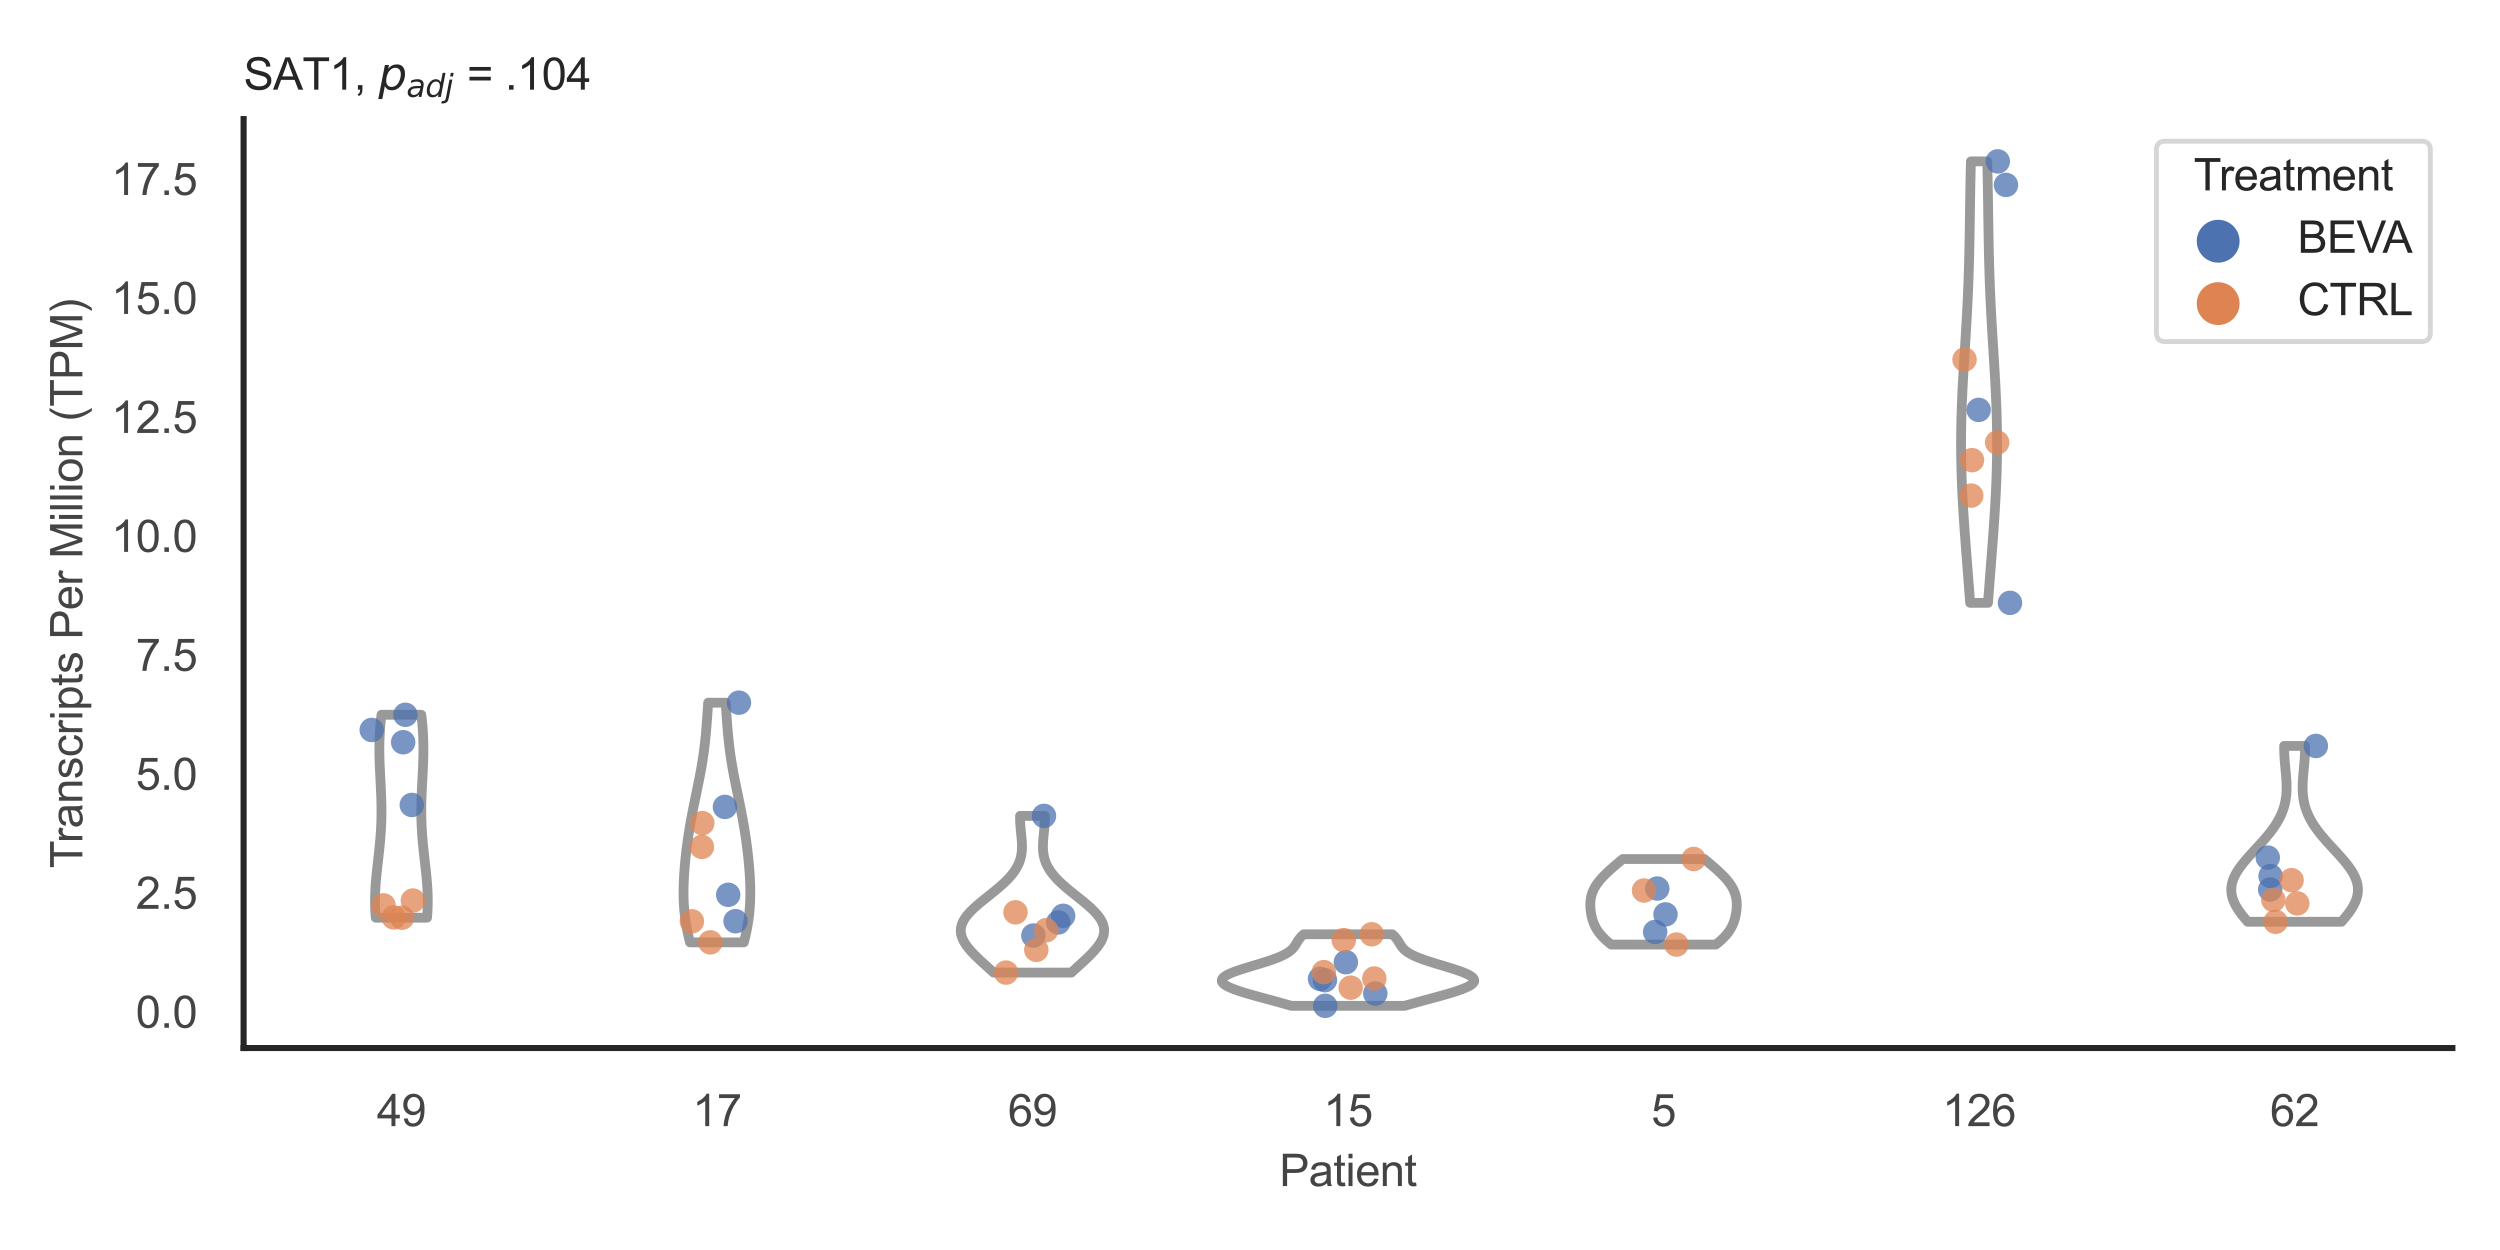<?xml version="1.0" encoding="utf-8" standalone="no"?>
<!DOCTYPE svg PUBLIC "-//W3C//DTD SVG 1.1//EN"
  "http://www.w3.org/Graphics/SVG/1.1/DTD/svg11.dtd">
<svg xmlns:xlink="http://www.w3.org/1999/xlink" width="510.236pt" height="255.118pt" viewBox="0 0 510.236 255.118" xmlns="http://www.w3.org/2000/svg" version="1.1">
 <defs>
  <style type="text/css">*{stroke-linejoin: round; stroke-linecap: butt}</style>
 </defs>
 <g id="figure_1">
  <g id="patch_1">
   <path d="M 0 255.118 
L 510.236 255.118 
L 510.236 0 
L 0 0 
z
" style="fill: #ffffff"/>
  </g>
  <g id="axes_1">
   <g id="patch_2">
    <path d="M 49.72 213.898 
L 500.516 213.898 
L 500.516 24.32 
L 49.72 24.32 
z
" style="fill: #ffffff"/>
   </g>
   <g id="matplotlib.axis_1">
    <g id="xtick_1">
     <g id="text_1">
      <!-- 49 -->
      <g style="fill: #444444" transform="translate(76.915 229.84)scale(0.09 -0.09)">
       <defs>
        <path id="ArialMT-34" d="M 2069 0 
L 2069 1097 
L 81 1097 
L 81 1613 
L 2172 4581 
L 2631 4581 
L 2631 1613 
L 3250 1613 
L 3250 1097 
L 2631 1097 
L 2631 0 
L 2069 0 
z
M 2069 1613 
L 2069 3678 
L 634 1613 
L 2069 1613 
z
" transform="scale(0.016)"/>
        <path id="ArialMT-39" d="M 350 1059 
L 891 1109 
Q 959 728 1153 556 
Q 1347 384 1650 384 
Q 1909 384 2104 503 
Q 2300 622 2425 820 
Q 2550 1019 2634 1356 
Q 2719 1694 2719 2044 
Q 2719 2081 2716 2156 
Q 2547 1888 2255 1720 
Q 1963 1553 1622 1553 
Q 1053 1553 659 1965 
Q 266 2378 266 3053 
Q 266 3750 677 4175 
Q 1088 4600 1706 4600 
Q 2153 4600 2523 4359 
Q 2894 4119 3086 3673 
Q 3278 3228 3278 2384 
Q 3278 1506 3087 986 
Q 2897 466 2520 194 
Q 2144 -78 1638 -78 
Q 1100 -78 759 220 
Q 419 519 350 1059 
z
M 2653 3081 
Q 2653 3566 2395 3850 
Q 2138 4134 1775 4134 
Q 1400 4134 1122 3828 
Q 844 3522 844 3034 
Q 844 2597 1108 2323 
Q 1372 2050 1759 2050 
Q 2150 2050 2401 2323 
Q 2653 2597 2653 3081 
z
" transform="scale(0.016)"/>
       </defs>
       <use xlink:href="#ArialMT-34"/>
       <use xlink:href="#ArialMT-39" x="55.615"/>
      </g>
     </g>
    </g>
    <g id="xtick_2">
     <g id="text_2">
      <!-- 17 -->
      <g style="fill: #444444" transform="translate(141.314 229.84)scale(0.09 -0.09)">
       <defs>
        <path id="ArialMT-31" d="M 2384 0 
L 1822 0 
L 1822 3584 
Q 1619 3391 1289 3197 
Q 959 3003 697 2906 
L 697 3450 
Q 1169 3672 1522 3987 
Q 1875 4303 2022 4600 
L 2384 4600 
L 2384 0 
z
" transform="scale(0.016)"/>
        <path id="ArialMT-37" d="M 303 3981 
L 303 4522 
L 3269 4522 
L 3269 4084 
Q 2831 3619 2401 2847 
Q 1972 2075 1738 1259 
Q 1569 684 1522 0 
L 944 0 
Q 953 541 1156 1306 
Q 1359 2072 1739 2783 
Q 2119 3494 2547 3981 
L 303 3981 
z
" transform="scale(0.016)"/>
       </defs>
       <use xlink:href="#ArialMT-31"/>
       <use xlink:href="#ArialMT-37" x="55.615"/>
      </g>
     </g>
    </g>
    <g id="xtick_3">
     <g id="text_3">
      <!-- 69 -->
      <g style="fill: #444444" transform="translate(205.714 229.84)scale(0.09 -0.09)">
       <defs>
        <path id="ArialMT-36" d="M 3184 3459 
L 2625 3416 
Q 2550 3747 2413 3897 
Q 2184 4138 1850 4138 
Q 1581 4138 1378 3988 
Q 1113 3794 959 3422 
Q 806 3050 800 2363 
Q 1003 2672 1297 2822 
Q 1591 2972 1913 2972 
Q 2475 2972 2870 2558 
Q 3266 2144 3266 1488 
Q 3266 1056 3080 686 
Q 2894 316 2569 119 
Q 2244 -78 1831 -78 
Q 1128 -78 684 439 
Q 241 956 241 2144 
Q 241 3472 731 4075 
Q 1159 4600 1884 4600 
Q 2425 4600 2770 4297 
Q 3116 3994 3184 3459 
z
M 888 1484 
Q 888 1194 1011 928 
Q 1134 663 1356 523 
Q 1578 384 1822 384 
Q 2178 384 2434 671 
Q 2691 959 2691 1453 
Q 2691 1928 2437 2201 
Q 2184 2475 1800 2475 
Q 1419 2475 1153 2201 
Q 888 1928 888 1484 
z
" transform="scale(0.016)"/>
       </defs>
       <use xlink:href="#ArialMT-36"/>
       <use xlink:href="#ArialMT-39" x="55.615"/>
      </g>
     </g>
    </g>
    <g id="xtick_4">
     <g id="text_4">
      <!-- 15 -->
      <g style="fill: #444444" transform="translate(270.113 229.84)scale(0.09 -0.09)">
       <defs>
        <path id="ArialMT-35" d="M 266 1200 
L 856 1250 
Q 922 819 1161 601 
Q 1400 384 1738 384 
Q 2144 384 2425 690 
Q 2706 997 2706 1503 
Q 2706 1984 2436 2262 
Q 2166 2541 1728 2541 
Q 1456 2541 1237 2417 
Q 1019 2294 894 2097 
L 366 2166 
L 809 4519 
L 3088 4519 
L 3088 3981 
L 1259 3981 
L 1013 2750 
Q 1425 3038 1878 3038 
Q 2478 3038 2890 2622 
Q 3303 2206 3303 1553 
Q 3303 931 2941 478 
Q 2500 -78 1738 -78 
Q 1113 -78 717 272 
Q 322 622 266 1200 
z
" transform="scale(0.016)"/>
       </defs>
       <use xlink:href="#ArialMT-31"/>
       <use xlink:href="#ArialMT-35" x="55.615"/>
      </g>
     </g>
    </g>
    <g id="xtick_5">
     <g id="text_5">
      <!-- 5 -->
      <g style="fill: #444444" transform="translate(337.015 229.84)scale(0.09 -0.09)">
       <use xlink:href="#ArialMT-35"/>
      </g>
     </g>
    </g>
    <g id="xtick_6">
     <g id="text_6">
      <!-- 126 -->
      <g style="fill: #444444" transform="translate(396.41 229.84)scale(0.09 -0.09)">
       <defs>
        <path id="ArialMT-32" d="M 3222 541 
L 3222 0 
L 194 0 
Q 188 203 259 391 
Q 375 700 629 1000 
Q 884 1300 1366 1694 
Q 2113 2306 2375 2664 
Q 2638 3022 2638 3341 
Q 2638 3675 2398 3904 
Q 2159 4134 1775 4134 
Q 1369 4134 1125 3890 
Q 881 3647 878 3216 
L 300 3275 
Q 359 3922 746 4261 
Q 1134 4600 1788 4600 
Q 2447 4600 2831 4234 
Q 3216 3869 3216 3328 
Q 3216 3053 3103 2787 
Q 2991 2522 2730 2228 
Q 2469 1934 1863 1422 
Q 1356 997 1212 845 
Q 1069 694 975 541 
L 3222 541 
z
" transform="scale(0.016)"/>
       </defs>
       <use xlink:href="#ArialMT-31"/>
       <use xlink:href="#ArialMT-32" x="55.615"/>
       <use xlink:href="#ArialMT-36" x="111.23"/>
      </g>
     </g>
    </g>
    <g id="xtick_7">
     <g id="text_7">
      <!-- 62 -->
      <g style="fill: #444444" transform="translate(463.312 229.84)scale(0.09 -0.09)">
       <use xlink:href="#ArialMT-36"/>
       <use xlink:href="#ArialMT-32" x="55.615"/>
      </g>
     </g>
    </g>
    <g id="text_8">
     <!-- Patient -->
     <g style="fill: #444444" transform="translate(261.109 242.071)scale(0.09 -0.09)">
      <defs>
       <path id="ArialMT-50" d="M 494 0 
L 494 4581 
L 2222 4581 
Q 2678 4581 2919 4538 
Q 3256 4481 3484 4323 
Q 3713 4166 3852 3881 
Q 3991 3597 3991 3256 
Q 3991 2672 3619 2267 
Q 3247 1863 2275 1863 
L 1100 1863 
L 1100 0 
L 494 0 
z
M 1100 2403 
L 2284 2403 
Q 2872 2403 3119 2622 
Q 3366 2841 3366 3238 
Q 3366 3525 3220 3729 
Q 3075 3934 2838 4000 
Q 2684 4041 2272 4041 
L 1100 4041 
L 1100 2403 
z
" transform="scale(0.016)"/>
       <path id="ArialMT-61" d="M 2588 409 
Q 2275 144 1986 34 
Q 1697 -75 1366 -75 
Q 819 -75 525 192 
Q 231 459 231 875 
Q 231 1119 342 1320 
Q 453 1522 633 1644 
Q 813 1766 1038 1828 
Q 1203 1872 1538 1913 
Q 2219 1994 2541 2106 
Q 2544 2222 2544 2253 
Q 2544 2597 2384 2738 
Q 2169 2928 1744 2928 
Q 1347 2928 1158 2789 
Q 969 2650 878 2297 
L 328 2372 
Q 403 2725 575 2942 
Q 747 3159 1072 3276 
Q 1397 3394 1825 3394 
Q 2250 3394 2515 3294 
Q 2781 3194 2906 3042 
Q 3031 2891 3081 2659 
Q 3109 2516 3109 2141 
L 3109 1391 
Q 3109 606 3145 398 
Q 3181 191 3288 0 
L 2700 0 
Q 2613 175 2588 409 
z
M 2541 1666 
Q 2234 1541 1622 1453 
Q 1275 1403 1131 1340 
Q 988 1278 909 1158 
Q 831 1038 831 891 
Q 831 666 1001 516 
Q 1172 366 1500 366 
Q 1825 366 2078 508 
Q 2331 650 2450 897 
Q 2541 1088 2541 1459 
L 2541 1666 
z
" transform="scale(0.016)"/>
       <path id="ArialMT-74" d="M 1650 503 
L 1731 6 
Q 1494 -44 1306 -44 
Q 1000 -44 831 53 
Q 663 150 594 308 
Q 525 466 525 972 
L 525 2881 
L 113 2881 
L 113 3319 
L 525 3319 
L 525 4141 
L 1084 4478 
L 1084 3319 
L 1650 3319 
L 1650 2881 
L 1084 2881 
L 1084 941 
Q 1084 700 1114 631 
Q 1144 563 1211 522 
Q 1278 481 1403 481 
Q 1497 481 1650 503 
z
" transform="scale(0.016)"/>
       <path id="ArialMT-69" d="M 425 3934 
L 425 4581 
L 988 4581 
L 988 3934 
L 425 3934 
z
M 425 0 
L 425 3319 
L 988 3319 
L 988 0 
L 425 0 
z
" transform="scale(0.016)"/>
       <path id="ArialMT-65" d="M 2694 1069 
L 3275 997 
Q 3138 488 2766 206 
Q 2394 -75 1816 -75 
Q 1088 -75 661 373 
Q 234 822 234 1631 
Q 234 2469 665 2931 
Q 1097 3394 1784 3394 
Q 2450 3394 2872 2941 
Q 3294 2488 3294 1666 
Q 3294 1616 3291 1516 
L 816 1516 
Q 847 969 1125 678 
Q 1403 388 1819 388 
Q 2128 388 2347 550 
Q 2566 713 2694 1069 
z
M 847 1978 
L 2700 1978 
Q 2663 2397 2488 2606 
Q 2219 2931 1791 2931 
Q 1403 2931 1139 2672 
Q 875 2413 847 1978 
z
" transform="scale(0.016)"/>
       <path id="ArialMT-6e" d="M 422 0 
L 422 3319 
L 928 3319 
L 928 2847 
Q 1294 3394 1984 3394 
Q 2284 3394 2536 3286 
Q 2788 3178 2913 3003 
Q 3038 2828 3088 2588 
Q 3119 2431 3119 2041 
L 3119 0 
L 2556 0 
L 2556 2019 
Q 2556 2363 2490 2533 
Q 2425 2703 2258 2804 
Q 2091 2906 1866 2906 
Q 1506 2906 1245 2678 
Q 984 2450 984 1813 
L 984 0 
L 422 0 
z
" transform="scale(0.016)"/>
      </defs>
      <use xlink:href="#ArialMT-50"/>
      <use xlink:href="#ArialMT-61" x="66.699"/>
      <use xlink:href="#ArialMT-74" x="122.314"/>
      <use xlink:href="#ArialMT-69" x="150.098"/>
      <use xlink:href="#ArialMT-65" x="172.314"/>
      <use xlink:href="#ArialMT-6e" x="227.93"/>
      <use xlink:href="#ArialMT-74" x="283.545"/>
     </g>
    </g>
   </g>
   <g id="matplotlib.axis_2">
    <g id="ytick_1">
     <g id="text_9">
      <!-- 0.0 -->
      <g style="fill: #444444" transform="translate(27.71 209.757)scale(0.09 -0.09)">
       <defs>
        <path id="ArialMT-30" d="M 266 2259 
Q 266 3072 433 3567 
Q 600 4063 929 4331 
Q 1259 4600 1759 4600 
Q 2128 4600 2406 4451 
Q 2684 4303 2865 4023 
Q 3047 3744 3150 3342 
Q 3253 2941 3253 2259 
Q 3253 1453 3087 958 
Q 2922 463 2592 192 
Q 2263 -78 1759 -78 
Q 1097 -78 719 397 
Q 266 969 266 2259 
z
M 844 2259 
Q 844 1131 1108 757 
Q 1372 384 1759 384 
Q 2147 384 2411 759 
Q 2675 1134 2675 2259 
Q 2675 3391 2411 3762 
Q 2147 4134 1753 4134 
Q 1366 4134 1134 3806 
Q 844 3388 844 2259 
z
" transform="scale(0.016)"/>
        <path id="ArialMT-2e" d="M 581 0 
L 581 641 
L 1222 641 
L 1222 0 
L 581 0 
z
" transform="scale(0.016)"/>
       </defs>
       <use xlink:href="#ArialMT-30"/>
       <use xlink:href="#ArialMT-2e" x="55.615"/>
       <use xlink:href="#ArialMT-30" x="83.398"/>
      </g>
     </g>
    </g>
    <g id="ytick_2">
     <g id="text_10">
      <!-- 2.5 -->
      <g style="fill: #444444" transform="translate(27.71 185.477)scale(0.09 -0.09)">
       <use xlink:href="#ArialMT-32"/>
       <use xlink:href="#ArialMT-2e" x="55.615"/>
       <use xlink:href="#ArialMT-35" x="83.398"/>
      </g>
     </g>
    </g>
    <g id="ytick_3">
     <g id="text_11">
      <!-- 5.0 -->
      <g style="fill: #444444" transform="translate(27.71 161.197)scale(0.09 -0.09)">
       <use xlink:href="#ArialMT-35"/>
       <use xlink:href="#ArialMT-2e" x="55.615"/>
       <use xlink:href="#ArialMT-30" x="83.398"/>
      </g>
     </g>
    </g>
    <g id="ytick_4">
     <g id="text_12">
      <!-- 7.5 -->
      <g style="fill: #444444" transform="translate(27.71 136.916)scale(0.09 -0.09)">
       <use xlink:href="#ArialMT-37"/>
       <use xlink:href="#ArialMT-2e" x="55.615"/>
       <use xlink:href="#ArialMT-35" x="83.398"/>
      </g>
     </g>
    </g>
    <g id="ytick_5">
     <g id="text_13">
      <!-- 10.0 -->
      <g style="fill: #444444" transform="translate(22.705 112.636)scale(0.09 -0.09)">
       <use xlink:href="#ArialMT-31"/>
       <use xlink:href="#ArialMT-30" x="55.615"/>
       <use xlink:href="#ArialMT-2e" x="111.23"/>
       <use xlink:href="#ArialMT-30" x="139.014"/>
      </g>
     </g>
    </g>
    <g id="ytick_6">
     <g id="text_14">
      <!-- 12.5 -->
      <g style="fill: #444444" transform="translate(22.705 88.356)scale(0.09 -0.09)">
       <use xlink:href="#ArialMT-31"/>
       <use xlink:href="#ArialMT-32" x="55.615"/>
       <use xlink:href="#ArialMT-2e" x="111.23"/>
       <use xlink:href="#ArialMT-35" x="139.014"/>
      </g>
     </g>
    </g>
    <g id="ytick_7">
     <g id="text_15">
      <!-- 15.0 -->
      <g style="fill: #444444" transform="translate(22.705 64.075)scale(0.09 -0.09)">
       <use xlink:href="#ArialMT-31"/>
       <use xlink:href="#ArialMT-35" x="55.615"/>
       <use xlink:href="#ArialMT-2e" x="111.23"/>
       <use xlink:href="#ArialMT-30" x="139.014"/>
      </g>
     </g>
    </g>
    <g id="ytick_8">
     <g id="text_16">
      <!-- 17.5 -->
      <g style="fill: #444444" transform="translate(22.705 39.795)scale(0.09 -0.09)">
       <use xlink:href="#ArialMT-31"/>
       <use xlink:href="#ArialMT-37" x="55.615"/>
       <use xlink:href="#ArialMT-2e" x="111.23"/>
       <use xlink:href="#ArialMT-35" x="139.014"/>
      </g>
     </g>
    </g>
    <g id="text_17">
     <!-- Transcripts Per Million (TPM) -->
     <g style="fill: #444444" transform="translate(16.811 177.194)rotate(-90)scale(0.09 -0.09)">
      <defs>
       <path id="ArialMT-54" d="M 1659 0 
L 1659 4041 
L 150 4041 
L 150 4581 
L 3781 4581 
L 3781 4041 
L 2266 4041 
L 2266 0 
L 1659 0 
z
" transform="scale(0.016)"/>
       <path id="ArialMT-72" d="M 416 0 
L 416 3319 
L 922 3319 
L 922 2816 
Q 1116 3169 1280 3281 
Q 1444 3394 1641 3394 
Q 1925 3394 2219 3213 
L 2025 2691 
Q 1819 2813 1613 2813 
Q 1428 2813 1281 2702 
Q 1134 2591 1072 2394 
Q 978 2094 978 1738 
L 978 0 
L 416 0 
z
" transform="scale(0.016)"/>
       <path id="ArialMT-73" d="M 197 991 
L 753 1078 
Q 800 744 1014 566 
Q 1228 388 1613 388 
Q 2000 388 2187 545 
Q 2375 703 2375 916 
Q 2375 1106 2209 1216 
Q 2094 1291 1634 1406 
Q 1016 1563 777 1677 
Q 538 1791 414 1992 
Q 291 2194 291 2438 
Q 291 2659 392 2848 
Q 494 3038 669 3163 
Q 800 3259 1026 3326 
Q 1253 3394 1513 3394 
Q 1903 3394 2198 3281 
Q 2494 3169 2634 2976 
Q 2775 2784 2828 2463 
L 2278 2388 
Q 2241 2644 2061 2787 
Q 1881 2931 1553 2931 
Q 1166 2931 1000 2803 
Q 834 2675 834 2503 
Q 834 2394 903 2306 
Q 972 2216 1119 2156 
Q 1203 2125 1616 2013 
Q 2213 1853 2448 1751 
Q 2684 1650 2818 1456 
Q 2953 1263 2953 975 
Q 2953 694 2789 445 
Q 2625 197 2315 61 
Q 2006 -75 1616 -75 
Q 969 -75 630 194 
Q 291 463 197 991 
z
" transform="scale(0.016)"/>
       <path id="ArialMT-63" d="M 2588 1216 
L 3141 1144 
Q 3050 572 2676 248 
Q 2303 -75 1759 -75 
Q 1078 -75 664 370 
Q 250 816 250 1647 
Q 250 2184 428 2587 
Q 606 2991 970 3192 
Q 1334 3394 1763 3394 
Q 2303 3394 2647 3120 
Q 2991 2847 3088 2344 
L 2541 2259 
Q 2463 2594 2264 2762 
Q 2066 2931 1784 2931 
Q 1359 2931 1093 2626 
Q 828 2322 828 1663 
Q 828 994 1084 691 
Q 1341 388 1753 388 
Q 2084 388 2306 591 
Q 2528 794 2588 1216 
z
" transform="scale(0.016)"/>
       <path id="ArialMT-70" d="M 422 -1272 
L 422 3319 
L 934 3319 
L 934 2888 
Q 1116 3141 1344 3267 
Q 1572 3394 1897 3394 
Q 2322 3394 2647 3175 
Q 2972 2956 3137 2557 
Q 3303 2159 3303 1684 
Q 3303 1175 3120 767 
Q 2938 359 2589 142 
Q 2241 -75 1856 -75 
Q 1575 -75 1351 44 
Q 1128 163 984 344 
L 984 -1272 
L 422 -1272 
z
M 931 1641 
Q 931 1000 1190 694 
Q 1450 388 1819 388 
Q 2194 388 2461 705 
Q 2728 1022 2728 1688 
Q 2728 2322 2467 2637 
Q 2206 2953 1844 2953 
Q 1484 2953 1207 2617 
Q 931 2281 931 1641 
z
" transform="scale(0.016)"/>
       <path id="ArialMT-20" transform="scale(0.016)"/>
       <path id="ArialMT-4d" d="M 475 0 
L 475 4581 
L 1388 4581 
L 2472 1338 
Q 2622 884 2691 659 
Q 2769 909 2934 1394 
L 4031 4581 
L 4847 4581 
L 4847 0 
L 4263 0 
L 4263 3834 
L 2931 0 
L 2384 0 
L 1059 3900 
L 1059 0 
L 475 0 
z
" transform="scale(0.016)"/>
       <path id="ArialMT-6c" d="M 409 0 
L 409 4581 
L 972 4581 
L 972 0 
L 409 0 
z
" transform="scale(0.016)"/>
       <path id="ArialMT-6f" d="M 213 1659 
Q 213 2581 725 3025 
Q 1153 3394 1769 3394 
Q 2453 3394 2887 2945 
Q 3322 2497 3322 1706 
Q 3322 1066 3130 698 
Q 2938 331 2570 128 
Q 2203 -75 1769 -75 
Q 1072 -75 642 372 
Q 213 819 213 1659 
z
M 791 1659 
Q 791 1022 1069 705 
Q 1347 388 1769 388 
Q 2188 388 2466 706 
Q 2744 1025 2744 1678 
Q 2744 2294 2464 2611 
Q 2184 2928 1769 2928 
Q 1347 2928 1069 2612 
Q 791 2297 791 1659 
z
" transform="scale(0.016)"/>
       <path id="ArialMT-28" d="M 1497 -1347 
Q 1031 -759 709 28 
Q 388 816 388 1659 
Q 388 2403 628 3084 
Q 909 3875 1497 4659 
L 1900 4659 
Q 1522 4009 1400 3731 
Q 1209 3300 1100 2831 
Q 966 2247 966 1656 
Q 966 153 1900 -1347 
L 1497 -1347 
z
" transform="scale(0.016)"/>
       <path id="ArialMT-29" d="M 791 -1347 
L 388 -1347 
Q 1322 153 1322 1656 
Q 1322 2244 1188 2822 
Q 1081 3291 891 3722 
Q 769 4003 388 4659 
L 791 4659 
Q 1378 3875 1659 3084 
Q 1900 2403 1900 1659 
Q 1900 816 1576 28 
Q 1253 -759 791 -1347 
z
" transform="scale(0.016)"/>
      </defs>
      <use xlink:href="#ArialMT-54"/>
      <use xlink:href="#ArialMT-72" x="57.334"/>
      <use xlink:href="#ArialMT-61" x="90.635"/>
      <use xlink:href="#ArialMT-6e" x="146.25"/>
      <use xlink:href="#ArialMT-73" x="201.865"/>
      <use xlink:href="#ArialMT-63" x="251.865"/>
      <use xlink:href="#ArialMT-72" x="301.865"/>
      <use xlink:href="#ArialMT-69" x="335.166"/>
      <use xlink:href="#ArialMT-70" x="357.383"/>
      <use xlink:href="#ArialMT-74" x="412.998"/>
      <use xlink:href="#ArialMT-73" x="440.781"/>
      <use xlink:href="#ArialMT-20" x="490.781"/>
      <use xlink:href="#ArialMT-50" x="518.564"/>
      <use xlink:href="#ArialMT-65" x="585.264"/>
      <use xlink:href="#ArialMT-72" x="640.879"/>
      <use xlink:href="#ArialMT-20" x="674.18"/>
      <use xlink:href="#ArialMT-4d" x="701.963"/>
      <use xlink:href="#ArialMT-69" x="785.264"/>
      <use xlink:href="#ArialMT-6c" x="807.48"/>
      <use xlink:href="#ArialMT-6c" x="829.697"/>
      <use xlink:href="#ArialMT-69" x="851.914"/>
      <use xlink:href="#ArialMT-6f" x="874.131"/>
      <use xlink:href="#ArialMT-6e" x="929.746"/>
      <use xlink:href="#ArialMT-20" x="985.361"/>
      <use xlink:href="#ArialMT-28" x="1013.145"/>
      <use xlink:href="#ArialMT-54" x="1046.445"/>
      <use xlink:href="#ArialMT-50" x="1107.529"/>
      <use xlink:href="#ArialMT-4d" x="1174.229"/>
      <use xlink:href="#ArialMT-29" x="1257.529"/>
     </g>
    </g>
   </g>
   <g id="PolyCollection_1">
    <defs>
     <path id="m3eecada9a4" d="M 87.15 -67.822 
L 76.689 -67.822 
L 76.654 -68.24 
L 76.623 -68.658 
L 76.597 -69.077 
L 76.575 -69.495 
L 76.559 -69.913 
L 76.547 -70.331 
L 76.54 -70.75 
L 76.537 -71.168 
L 76.539 -71.586 
L 76.545 -72.005 
L 76.555 -72.423 
L 76.569 -72.841 
L 76.587 -73.259 
L 76.609 -73.678 
L 76.634 -74.096 
L 76.662 -74.514 
L 76.693 -74.933 
L 76.727 -75.351 
L 76.764 -75.769 
L 76.803 -76.187 
L 76.844 -76.606 
L 76.887 -77.024 
L 76.931 -77.442 
L 76.976 -77.861 
L 77.022 -78.279 
L 77.07 -78.697 
L 77.117 -79.115 
L 77.165 -79.534 
L 77.212 -79.952 
L 77.26 -80.37 
L 77.306 -80.788 
L 77.352 -81.207 
L 77.397 -81.625 
L 77.441 -82.043 
L 77.483 -82.462 
L 77.524 -82.88 
L 77.562 -83.298 
L 77.599 -83.716 
L 77.634 -84.135 
L 77.666 -84.553 
L 77.696 -84.971 
L 77.724 -85.39 
L 77.749 -85.808 
L 77.772 -86.226 
L 77.792 -86.644 
L 77.809 -87.063 
L 77.823 -87.481 
L 77.835 -87.899 
L 77.844 -88.318 
L 77.851 -88.736 
L 77.854 -89.154 
L 77.856 -89.572 
L 77.854 -89.991 
L 77.851 -90.409 
L 77.845 -90.827 
L 77.837 -91.246 
L 77.827 -91.664 
L 77.814 -92.082 
L 77.801 -92.5 
L 77.785 -92.919 
L 77.768 -93.337 
L 77.75 -93.755 
L 77.731 -94.174 
L 77.711 -94.592 
L 77.69 -95.01 
L 77.669 -95.428 
L 77.647 -95.847 
L 77.625 -96.265 
L 77.604 -96.683 
L 77.582 -97.102 
L 77.562 -97.52 
L 77.542 -97.938 
L 77.523 -98.356 
L 77.505 -98.775 
L 77.488 -99.193 
L 77.473 -99.611 
L 77.46 -100.03 
L 77.449 -100.448 
L 77.439 -100.866 
L 77.432 -101.284 
L 77.428 -101.703 
L 77.425 -102.121 
L 77.426 -102.539 
L 77.429 -102.957 
L 77.435 -103.376 
L 77.444 -103.794 
L 77.457 -104.212 
L 77.472 -104.631 
L 77.49 -105.049 
L 77.512 -105.467 
L 77.537 -105.885 
L 77.566 -106.304 
L 77.597 -106.722 
L 77.632 -107.14 
L 77.67 -107.559 
L 77.712 -107.977 
L 77.757 -108.395 
L 77.804 -108.813 
L 77.855 -109.232 
L 85.984 -109.232 
L 85.984 -109.232 
L 86.035 -108.813 
L 86.083 -108.395 
L 86.128 -107.977 
L 86.169 -107.559 
L 86.207 -107.14 
L 86.242 -106.722 
L 86.274 -106.304 
L 86.302 -105.885 
L 86.327 -105.467 
L 86.349 -105.049 
L 86.368 -104.631 
L 86.383 -104.212 
L 86.395 -103.794 
L 86.404 -103.376 
L 86.41 -102.957 
L 86.414 -102.539 
L 86.414 -102.121 
L 86.412 -101.703 
L 86.407 -101.284 
L 86.4 -100.866 
L 86.391 -100.448 
L 86.379 -100.03 
L 86.366 -99.611 
L 86.351 -99.193 
L 86.335 -98.775 
L 86.317 -98.356 
L 86.298 -97.938 
L 86.278 -97.52 
L 86.257 -97.102 
L 86.236 -96.683 
L 86.214 -96.265 
L 86.193 -95.847 
L 86.171 -95.428 
L 86.15 -95.01 
L 86.129 -94.592 
L 86.109 -94.174 
L 86.089 -93.755 
L 86.071 -93.337 
L 86.054 -92.919 
L 86.039 -92.5 
L 86.025 -92.082 
L 86.013 -91.664 
L 86.003 -91.246 
L 85.995 -90.827 
L 85.989 -90.409 
L 85.985 -89.991 
L 85.984 -89.572 
L 85.985 -89.154 
L 85.989 -88.736 
L 85.995 -88.318 
L 86.004 -87.899 
L 86.016 -87.481 
L 86.031 -87.063 
L 86.048 -86.644 
L 86.068 -86.226 
L 86.09 -85.808 
L 86.115 -85.39 
L 86.143 -84.971 
L 86.173 -84.553 
L 86.206 -84.135 
L 86.24 -83.716 
L 86.277 -83.298 
L 86.316 -82.88 
L 86.357 -82.462 
L 86.399 -82.043 
L 86.442 -81.625 
L 86.487 -81.207 
L 86.533 -80.788 
L 86.58 -80.37 
L 86.627 -79.952 
L 86.675 -79.534 
L 86.722 -79.115 
L 86.77 -78.697 
L 86.817 -78.279 
L 86.863 -77.861 
L 86.909 -77.442 
L 86.953 -77.024 
L 86.996 -76.606 
L 87.036 -76.187 
L 87.075 -75.769 
L 87.112 -75.351 
L 87.146 -74.933 
L 87.177 -74.514 
L 87.206 -74.096 
L 87.231 -73.678 
L 87.252 -73.259 
L 87.27 -72.841 
L 87.284 -72.423 
L 87.295 -72.005 
L 87.301 -71.586 
L 87.302 -71.168 
L 87.3 -70.75 
L 87.292 -70.331 
L 87.281 -69.913 
L 87.264 -69.495 
L 87.243 -69.077 
L 87.217 -68.658 
L 87.186 -68.24 
L 87.15 -67.822 
z
" style="stroke: #999999; stroke-width: 2"/>
    </defs>
    <g clip-path="url(#p55f2631050)">
     <use xlink:href="#m3eecada9a4" x="0" y="255.118" style="fill: #ffffff; stroke: #999999; stroke-width: 2"/>
    </g>
   </g>
   <g id="PolyCollection_2">
    <defs>
     <path id="m2cf9e0b330" d="M 151.811 -62.785 
L 140.827 -62.785 
L 140.7 -63.279 
L 140.579 -63.773 
L 140.463 -64.267 
L 140.353 -64.761 
L 140.25 -65.255 
L 140.154 -65.75 
L 140.064 -66.244 
L 139.981 -66.738 
L 139.904 -67.232 
L 139.835 -67.726 
L 139.773 -68.22 
L 139.717 -68.714 
L 139.669 -69.209 
L 139.627 -69.703 
L 139.592 -70.197 
L 139.563 -70.691 
L 139.54 -71.185 
L 139.523 -71.679 
L 139.512 -72.174 
L 139.506 -72.668 
L 139.506 -73.162 
L 139.51 -73.656 
L 139.52 -74.15 
L 139.534 -74.644 
L 139.552 -75.139 
L 139.574 -75.633 
L 139.6 -76.127 
L 139.63 -76.621 
L 139.663 -77.115 
L 139.699 -77.609 
L 139.738 -78.103 
L 139.78 -78.598 
L 139.826 -79.092 
L 139.873 -79.586 
L 139.924 -80.08 
L 139.977 -80.574 
L 140.033 -81.068 
L 140.091 -81.563 
L 140.151 -82.057 
L 140.215 -82.551 
L 140.28 -83.045 
L 140.348 -83.539 
L 140.419 -84.033 
L 140.492 -84.528 
L 140.568 -85.022 
L 140.646 -85.516 
L 140.727 -86.01 
L 140.81 -86.504 
L 140.895 -86.998 
L 140.983 -87.492 
L 141.072 -87.987 
L 141.164 -88.481 
L 141.258 -88.975 
L 141.354 -89.469 
L 141.452 -89.963 
L 141.55 -90.457 
L 141.651 -90.952 
L 141.752 -91.446 
L 141.854 -91.94 
L 141.956 -92.434 
L 142.059 -92.928 
L 142.162 -93.422 
L 142.264 -93.917 
L 142.366 -94.411 
L 142.468 -94.905 
L 142.568 -95.399 
L 142.666 -95.893 
L 142.763 -96.387 
L 142.858 -96.882 
L 142.951 -97.376 
L 143.042 -97.87 
L 143.13 -98.364 
L 143.216 -98.858 
L 143.298 -99.352 
L 143.378 -99.846 
L 143.454 -100.341 
L 143.528 -100.835 
L 143.598 -101.329 
L 143.665 -101.823 
L 143.73 -102.317 
L 143.79 -102.811 
L 143.848 -103.306 
L 143.904 -103.8 
L 143.956 -104.294 
L 144.006 -104.788 
L 144.053 -105.282 
L 144.098 -105.776 
L 144.141 -106.271 
L 144.182 -106.765 
L 144.221 -107.259 
L 144.259 -107.753 
L 144.296 -108.247 
L 144.331 -108.741 
L 144.366 -109.235 
L 144.401 -109.73 
L 144.435 -110.224 
L 144.469 -110.718 
L 144.502 -111.212 
L 144.536 -111.706 
L 148.102 -111.706 
L 148.102 -111.706 
L 148.136 -111.212 
L 148.17 -110.718 
L 148.204 -110.224 
L 148.238 -109.73 
L 148.272 -109.235 
L 148.307 -108.741 
L 148.343 -108.247 
L 148.379 -107.753 
L 148.417 -107.259 
L 148.457 -106.765 
L 148.498 -106.271 
L 148.541 -105.776 
L 148.586 -105.282 
L 148.633 -104.788 
L 148.682 -104.294 
L 148.735 -103.8 
L 148.79 -103.306 
L 148.848 -102.811 
L 148.909 -102.317 
L 148.973 -101.823 
L 149.04 -101.329 
L 149.11 -100.835 
L 149.184 -100.341 
L 149.261 -99.846 
L 149.34 -99.352 
L 149.423 -98.858 
L 149.508 -98.364 
L 149.596 -97.87 
L 149.687 -97.376 
L 149.78 -96.882 
L 149.875 -96.387 
L 149.972 -95.893 
L 150.071 -95.399 
L 150.171 -94.905 
L 150.272 -94.411 
L 150.374 -93.917 
L 150.477 -93.422 
L 150.579 -92.928 
L 150.682 -92.434 
L 150.785 -91.94 
L 150.887 -91.446 
L 150.988 -90.952 
L 151.088 -90.457 
L 151.187 -89.963 
L 151.284 -89.469 
L 151.38 -88.975 
L 151.474 -88.481 
L 151.566 -87.987 
L 151.656 -87.492 
L 151.743 -86.998 
L 151.829 -86.504 
L 151.912 -86.01 
L 151.992 -85.516 
L 152.071 -85.022 
L 152.146 -84.528 
L 152.219 -84.033 
L 152.29 -83.539 
L 152.358 -83.045 
L 152.424 -82.551 
L 152.487 -82.057 
L 152.548 -81.563 
L 152.606 -81.068 
L 152.661 -80.574 
L 152.715 -80.08 
L 152.765 -79.586 
L 152.813 -79.092 
L 152.858 -78.598 
L 152.9 -78.103 
L 152.939 -77.609 
L 152.976 -77.115 
L 153.009 -76.621 
L 153.038 -76.127 
L 153.064 -75.633 
L 153.086 -75.139 
L 153.105 -74.644 
L 153.119 -74.15 
L 153.128 -73.656 
L 153.133 -73.162 
L 153.132 -72.668 
L 153.127 -72.174 
L 153.116 -71.679 
L 153.099 -71.185 
L 153.076 -70.691 
L 153.047 -70.197 
L 153.011 -69.703 
L 152.97 -69.209 
L 152.921 -68.714 
L 152.866 -68.22 
L 152.803 -67.726 
L 152.734 -67.232 
L 152.658 -66.738 
L 152.575 -66.244 
L 152.485 -65.75 
L 152.388 -65.255 
L 152.285 -64.761 
L 152.176 -64.267 
L 152.06 -63.773 
L 151.938 -63.279 
L 151.811 -62.785 
z
" style="stroke: #999999; stroke-width: 2"/>
    </defs>
    <g clip-path="url(#p55f2631050)">
     <use xlink:href="#m2cf9e0b330" x="0" y="255.118" style="fill: #ffffff; stroke: #999999; stroke-width: 2"/>
    </g>
   </g>
   <g id="PolyCollection_3">
    <defs>
     <path id="m9ec5efa0f7" d="M 218.649 -56.618 
L 202.789 -56.618 
L 202.437 -56.941 
L 202.083 -57.264 
L 201.727 -57.587 
L 201.371 -57.91 
L 201.015 -58.233 
L 200.661 -58.556 
L 200.309 -58.879 
L 199.962 -59.202 
L 199.621 -59.526 
L 199.287 -59.849 
L 198.961 -60.172 
L 198.645 -60.495 
L 198.341 -60.818 
L 198.05 -61.141 
L 197.773 -61.464 
L 197.513 -61.787 
L 197.27 -62.11 
L 197.047 -62.433 
L 196.843 -62.756 
L 196.662 -63.079 
L 196.504 -63.402 
L 196.369 -63.725 
L 196.26 -64.048 
L 196.178 -64.371 
L 196.122 -64.694 
L 196.093 -65.017 
L 196.093 -65.34 
L 196.121 -65.663 
L 196.178 -65.986 
L 196.263 -66.309 
L 196.376 -66.632 
L 196.517 -66.955 
L 196.685 -67.278 
L 196.879 -67.601 
L 197.099 -67.925 
L 197.343 -68.248 
L 197.611 -68.571 
L 197.9 -68.894 
L 198.209 -69.217 
L 198.536 -69.54 
L 198.88 -69.863 
L 199.239 -70.186 
L 199.611 -70.509 
L 199.993 -70.832 
L 200.384 -71.155 
L 200.782 -71.478 
L 201.184 -71.801 
L 201.589 -72.124 
L 201.994 -72.447 
L 202.398 -72.77 
L 202.798 -73.093 
L 203.194 -73.416 
L 203.582 -73.739 
L 203.962 -74.062 
L 204.332 -74.385 
L 204.69 -74.708 
L 205.036 -75.031 
L 205.368 -75.354 
L 205.686 -75.677 
L 205.988 -76 
L 206.273 -76.323 
L 206.542 -76.647 
L 206.793 -76.97 
L 207.026 -77.293 
L 207.242 -77.616 
L 207.441 -77.939 
L 207.621 -78.262 
L 207.784 -78.585 
L 207.93 -78.908 
L 208.059 -79.231 
L 208.172 -79.554 
L 208.269 -79.877 
L 208.352 -80.2 
L 208.42 -80.523 
L 208.474 -80.846 
L 208.517 -81.169 
L 208.547 -81.492 
L 208.567 -81.815 
L 208.577 -82.138 
L 208.578 -82.461 
L 208.572 -82.784 
L 208.559 -83.107 
L 208.54 -83.43 
L 208.517 -83.753 
L 208.49 -84.076 
L 208.46 -84.399 
L 208.429 -84.722 
L 208.396 -85.045 
L 208.364 -85.369 
L 208.333 -85.692 
L 208.303 -86.015 
L 208.275 -86.338 
L 208.251 -86.661 
L 208.23 -86.984 
L 208.213 -87.307 
L 208.2 -87.63 
L 208.193 -87.953 
L 208.191 -88.276 
L 208.195 -88.599 
L 213.243 -88.599 
L 213.243 -88.599 
L 213.246 -88.276 
L 213.244 -87.953 
L 213.237 -87.63 
L 213.225 -87.307 
L 213.208 -86.984 
L 213.187 -86.661 
L 213.162 -86.338 
L 213.135 -86.015 
L 213.105 -85.692 
L 213.073 -85.369 
L 213.041 -85.045 
L 213.009 -84.722 
L 212.977 -84.399 
L 212.947 -84.076 
L 212.92 -83.753 
L 212.897 -83.43 
L 212.878 -83.107 
L 212.865 -82.784 
L 212.859 -82.461 
L 212.86 -82.138 
L 212.87 -81.815 
L 212.89 -81.492 
L 212.921 -81.169 
L 212.963 -80.846 
L 213.018 -80.523 
L 213.086 -80.2 
L 213.168 -79.877 
L 213.265 -79.554 
L 213.378 -79.231 
L 213.507 -78.908 
L 213.653 -78.585 
L 213.816 -78.262 
L 213.997 -77.939 
L 214.195 -77.616 
L 214.411 -77.293 
L 214.645 -76.97 
L 214.896 -76.647 
L 215.164 -76.323 
L 215.45 -76 
L 215.752 -75.677 
L 216.069 -75.354 
L 216.401 -75.031 
L 216.747 -74.708 
L 217.105 -74.385 
L 217.475 -74.062 
L 217.855 -73.739 
L 218.244 -73.416 
L 218.639 -73.093 
L 219.04 -72.77 
L 219.443 -72.447 
L 219.849 -72.124 
L 220.254 -71.801 
L 220.656 -71.478 
L 221.053 -71.155 
L 221.444 -70.832 
L 221.827 -70.509 
L 222.198 -70.186 
L 222.557 -69.863 
L 222.901 -69.54 
L 223.229 -69.217 
L 223.538 -68.894 
L 223.827 -68.571 
L 224.094 -68.248 
L 224.338 -67.925 
L 224.558 -67.601 
L 224.753 -67.278 
L 224.921 -66.955 
L 225.062 -66.632 
L 225.175 -66.309 
L 225.26 -65.986 
L 225.316 -65.663 
L 225.344 -65.34 
L 225.344 -65.017 
L 225.316 -64.694 
L 225.26 -64.371 
L 225.177 -64.048 
L 225.068 -63.725 
L 224.934 -63.402 
L 224.775 -63.079 
L 224.594 -62.756 
L 224.391 -62.433 
L 224.167 -62.11 
L 223.924 -61.787 
L 223.664 -61.464 
L 223.387 -61.141 
L 223.096 -60.818 
L 222.792 -60.495 
L 222.476 -60.172 
L 222.151 -59.849 
L 221.816 -59.526 
L 221.475 -59.202 
L 221.128 -58.879 
L 220.777 -58.556 
L 220.422 -58.233 
L 220.067 -57.91 
L 219.71 -57.587 
L 219.354 -57.264 
L 219 -56.941 
L 218.649 -56.618 
z
" style="stroke: #999999; stroke-width: 2"/>
    </defs>
    <g clip-path="url(#p55f2631050)">
     <use xlink:href="#m9ec5efa0f7" x="0" y="255.118" style="fill: #ffffff; stroke: #999999; stroke-width: 2"/>
    </g>
   </g>
   <g id="PolyCollection_4">
    <defs>
     <path id="m6d157e2f8d" d="M 286.702 -49.837 
L 263.534 -49.837 
L 263.029 -49.985 
L 262.517 -50.132 
L 261.997 -50.28 
L 261.472 -50.427 
L 260.94 -50.575 
L 260.404 -50.722 
L 259.864 -50.87 
L 259.322 -51.017 
L 258.778 -51.165 
L 258.234 -51.312 
L 257.691 -51.46 
L 257.151 -51.607 
L 256.614 -51.755 
L 256.083 -51.902 
L 255.56 -52.05 
L 255.045 -52.197 
L 254.541 -52.345 
L 254.049 -52.492 
L 253.573 -52.64 
L 253.112 -52.787 
L 252.669 -52.935 
L 252.247 -53.082 
L 251.847 -53.23 
L 251.471 -53.377 
L 251.12 -53.525 
L 250.797 -53.672 
L 250.504 -53.82 
L 250.24 -53.967 
L 250.009 -54.115 
L 249.812 -54.262 
L 249.649 -54.41 
L 249.521 -54.557 
L 249.43 -54.705 
L 249.376 -54.852 
L 249.358 -55 
L 249.379 -55.147 
L 249.436 -55.295 
L 249.531 -55.442 
L 249.662 -55.59 
L 249.828 -55.737 
L 250.03 -55.885 
L 250.265 -56.032 
L 250.532 -56.18 
L 250.83 -56.327 
L 251.157 -56.475 
L 251.511 -56.622 
L 251.889 -56.77 
L 252.29 -56.917 
L 252.711 -57.065 
L 253.15 -57.212 
L 253.604 -57.36 
L 254.07 -57.507 
L 254.546 -57.655 
L 255.03 -57.803 
L 255.518 -57.95 
L 256.008 -58.098 
L 256.497 -58.245 
L 256.984 -58.393 
L 257.465 -58.54 
L 257.938 -58.688 
L 258.402 -58.835 
L 258.854 -58.983 
L 259.293 -59.13 
L 259.717 -59.278 
L 260.124 -59.425 
L 260.514 -59.573 
L 260.885 -59.72 
L 261.236 -59.868 
L 261.567 -60.015 
L 261.878 -60.163 
L 262.169 -60.31 
L 262.439 -60.458 
L 262.689 -60.605 
L 262.919 -60.753 
L 263.131 -60.9 
L 263.324 -61.048 
L 263.501 -61.195 
L 263.661 -61.343 
L 263.807 -61.49 
L 263.94 -61.638 
L 264.062 -61.785 
L 264.174 -61.933 
L 264.277 -62.08 
L 264.374 -62.228 
L 264.466 -62.375 
L 264.555 -62.523 
L 264.643 -62.67 
L 264.731 -62.818 
L 264.82 -62.965 
L 264.913 -63.113 
L 265.011 -63.26 
L 265.115 -63.408 
L 265.226 -63.555 
L 265.346 -63.703 
L 265.474 -63.85 
L 265.612 -63.998 
L 265.761 -64.145 
L 265.92 -64.293 
L 266.09 -64.44 
L 284.146 -64.44 
L 284.146 -64.44 
L 284.316 -64.293 
L 284.476 -64.145 
L 284.624 -63.998 
L 284.762 -63.85 
L 284.89 -63.703 
L 285.01 -63.555 
L 285.121 -63.408 
L 285.225 -63.26 
L 285.323 -63.113 
L 285.416 -62.965 
L 285.506 -62.818 
L 285.594 -62.67 
L 285.681 -62.523 
L 285.77 -62.375 
L 285.862 -62.228 
L 285.959 -62.08 
L 286.063 -61.933 
L 286.174 -61.785 
L 286.296 -61.638 
L 286.429 -61.49 
L 286.575 -61.343 
L 286.735 -61.195 
L 286.912 -61.048 
L 287.105 -60.9 
L 287.317 -60.753 
L 287.547 -60.605 
L 287.797 -60.458 
L 288.067 -60.31 
L 288.358 -60.163 
L 288.669 -60.015 
L 289 -59.868 
L 289.352 -59.72 
L 289.723 -59.573 
L 290.112 -59.425 
L 290.519 -59.278 
L 290.943 -59.13 
L 291.382 -58.983 
L 291.834 -58.835 
L 292.298 -58.688 
L 292.771 -58.54 
L 293.252 -58.393 
L 293.739 -58.245 
L 294.229 -58.098 
L 294.719 -57.95 
L 295.207 -57.803 
L 295.69 -57.655 
L 296.166 -57.507 
L 296.633 -57.36 
L 297.086 -57.212 
L 297.525 -57.065 
L 297.946 -56.917 
L 298.347 -56.77 
L 298.725 -56.622 
L 299.079 -56.475 
L 299.406 -56.327 
L 299.704 -56.18 
L 299.971 -56.032 
L 300.206 -55.885 
L 300.408 -55.737 
L 300.575 -55.59 
L 300.706 -55.442 
L 300.8 -55.295 
L 300.858 -55.147 
L 300.878 -55 
L 300.861 -54.852 
L 300.806 -54.705 
L 300.715 -54.557 
L 300.587 -54.41 
L 300.424 -54.262 
L 300.227 -54.115 
L 299.996 -53.967 
L 299.733 -53.82 
L 299.439 -53.672 
L 299.116 -53.525 
L 298.765 -53.377 
L 298.389 -53.23 
L 297.989 -53.082 
L 297.567 -52.935 
L 297.124 -52.787 
L 296.664 -52.64 
L 296.187 -52.492 
L 295.695 -52.345 
L 295.191 -52.197 
L 294.677 -52.05 
L 294.153 -51.902 
L 293.622 -51.755 
L 293.086 -51.607 
L 292.545 -51.46 
L 292.002 -51.312 
L 291.458 -51.165 
L 290.914 -51.017 
L 290.372 -50.87 
L 289.832 -50.722 
L 289.296 -50.575 
L 288.765 -50.427 
L 288.239 -50.28 
L 287.719 -50.132 
L 287.207 -49.985 
L 286.702 -49.837 
z
" style="stroke: #999999; stroke-width: 2"/>
    </defs>
    <g clip-path="url(#p55f2631050)">
     <use xlink:href="#m6d157e2f8d" x="0" y="255.118" style="fill: #ffffff; stroke: #999999; stroke-width: 2"/>
    </g>
   </g>
   <g id="PolyCollection_5">
    <defs>
     <path id="m48d40dd95b" d="M 350.197 -62.338 
L 328.838 -62.338 
L 328.617 -62.515 
L 328.401 -62.691 
L 328.192 -62.867 
L 327.989 -63.044 
L 327.792 -63.22 
L 327.601 -63.397 
L 327.418 -63.573 
L 327.241 -63.749 
L 327.071 -63.926 
L 326.908 -64.102 
L 326.752 -64.278 
L 326.603 -64.455 
L 326.461 -64.631 
L 326.325 -64.808 
L 326.197 -64.984 
L 326.075 -65.16 
L 325.959 -65.337 
L 325.85 -65.513 
L 325.747 -65.69 
L 325.65 -65.866 
L 325.559 -66.042 
L 325.473 -66.219 
L 325.393 -66.395 
L 325.317 -66.571 
L 325.246 -66.748 
L 325.18 -66.924 
L 325.118 -67.101 
L 325.061 -67.277 
L 325.007 -67.453 
L 324.957 -67.63 
L 324.91 -67.806 
L 324.867 -67.983 
L 324.827 -68.159 
L 324.79 -68.335 
L 324.756 -68.512 
L 324.725 -68.688 
L 324.697 -68.864 
L 324.672 -69.041 
L 324.649 -69.217 
L 324.63 -69.394 
L 324.613 -69.57 
L 324.598 -69.746 
L 324.587 -69.923 
L 324.579 -70.099 
L 324.574 -70.276 
L 324.573 -70.452 
L 324.574 -70.628 
L 324.58 -70.805 
L 324.589 -70.981 
L 324.602 -71.157 
L 324.619 -71.334 
L 324.64 -71.51 
L 324.666 -71.687 
L 324.696 -71.863 
L 324.731 -72.039 
L 324.772 -72.216 
L 324.817 -72.392 
L 324.868 -72.569 
L 324.924 -72.745 
L 324.985 -72.921 
L 325.053 -73.098 
L 325.126 -73.274 
L 325.205 -73.45 
L 325.29 -73.627 
L 325.381 -73.803 
L 325.477 -73.98 
L 325.58 -74.156 
L 325.689 -74.332 
L 325.803 -74.509 
L 325.923 -74.685 
L 326.049 -74.862 
L 326.181 -75.038 
L 326.318 -75.214 
L 326.461 -75.391 
L 326.608 -75.567 
L 326.761 -75.743 
L 326.919 -75.92 
L 327.081 -76.096 
L 327.248 -76.273 
L 327.419 -76.449 
L 327.594 -76.625 
L 327.773 -76.802 
L 327.956 -76.978 
L 328.142 -77.155 
L 328.332 -77.331 
L 328.524 -77.507 
L 328.719 -77.684 
L 328.917 -77.86 
L 329.117 -78.036 
L 329.32 -78.213 
L 329.524 -78.389 
L 329.73 -78.566 
L 329.937 -78.742 
L 330.146 -78.918 
L 330.356 -79.095 
L 330.567 -79.271 
L 330.778 -79.448 
L 330.99 -79.624 
L 331.203 -79.8 
L 347.832 -79.8 
L 347.832 -79.8 
L 348.045 -79.624 
L 348.257 -79.448 
L 348.469 -79.271 
L 348.679 -79.095 
L 348.889 -78.918 
L 349.098 -78.742 
L 349.305 -78.566 
L 349.511 -78.389 
L 349.715 -78.213 
L 349.918 -78.036 
L 350.118 -77.86 
L 350.316 -77.684 
L 350.511 -77.507 
L 350.703 -77.331 
L 350.893 -77.155 
L 351.079 -76.978 
L 351.262 -76.802 
L 351.441 -76.625 
L 351.616 -76.449 
L 351.787 -76.273 
L 351.954 -76.096 
L 352.116 -75.92 
L 352.274 -75.743 
L 352.427 -75.567 
L 352.575 -75.391 
L 352.717 -75.214 
L 352.854 -75.038 
L 352.986 -74.862 
L 353.112 -74.685 
L 353.232 -74.509 
L 353.347 -74.332 
L 353.455 -74.156 
L 353.558 -73.98 
L 353.655 -73.803 
L 353.745 -73.627 
L 353.83 -73.45 
L 353.909 -73.274 
L 353.982 -73.098 
L 354.05 -72.921 
L 354.111 -72.745 
L 354.167 -72.569 
L 354.218 -72.392 
L 354.264 -72.216 
L 354.304 -72.039 
L 354.339 -71.863 
L 354.369 -71.687 
L 354.395 -71.51 
L 354.417 -71.334 
L 354.434 -71.157 
L 354.447 -70.981 
L 354.456 -70.805 
L 354.461 -70.628 
L 354.463 -70.452 
L 354.461 -70.276 
L 354.456 -70.099 
L 354.448 -69.923 
L 354.437 -69.746 
L 354.423 -69.57 
L 354.406 -69.394 
L 354.386 -69.217 
L 354.363 -69.041 
L 354.338 -68.864 
L 354.31 -68.688 
L 354.279 -68.512 
L 354.245 -68.335 
L 354.208 -68.159 
L 354.168 -67.983 
L 354.125 -67.806 
L 354.078 -67.63 
L 354.028 -67.453 
L 353.974 -67.277 
L 353.917 -67.101 
L 353.855 -66.924 
L 353.789 -66.748 
L 353.718 -66.571 
L 353.642 -66.395 
L 353.562 -66.219 
L 353.476 -66.042 
L 353.385 -65.866 
L 353.288 -65.69 
L 353.185 -65.513 
L 353.076 -65.337 
L 352.96 -65.16 
L 352.838 -64.984 
L 352.71 -64.808 
L 352.575 -64.631 
L 352.432 -64.455 
L 352.283 -64.278 
L 352.127 -64.102 
L 351.964 -63.926 
L 351.794 -63.749 
L 351.618 -63.573 
L 351.434 -63.397 
L 351.243 -63.22 
L 351.047 -63.044 
L 350.843 -62.867 
L 350.634 -62.691 
L 350.418 -62.515 
L 350.197 -62.338 
z
" style="stroke: #999999; stroke-width: 2"/>
    </defs>
    <g clip-path="url(#p55f2631050)">
     <use xlink:href="#m48d40dd95b" x="0" y="255.118" style="fill: #ffffff; stroke: #999999; stroke-width: 2"/>
    </g>
   </g>
   <g id="PolyCollection_6">
    <defs>
     <path id="maa4f800b34" d="M 405.739 -132.076 
L 402.095 -132.076 
L 402.027 -132.986 
L 401.959 -133.896 
L 401.889 -134.806 
L 401.82 -135.716 
L 401.749 -136.627 
L 401.679 -137.537 
L 401.608 -138.447 
L 401.536 -139.357 
L 401.465 -140.267 
L 401.395 -141.177 
L 401.324 -142.087 
L 401.254 -142.998 
L 401.185 -143.908 
L 401.117 -144.818 
L 401.049 -145.728 
L 400.983 -146.638 
L 400.919 -147.548 
L 400.856 -148.459 
L 400.796 -149.369 
L 400.737 -150.279 
L 400.681 -151.189 
L 400.627 -152.099 
L 400.576 -153.009 
L 400.528 -153.919 
L 400.483 -154.83 
L 400.442 -155.74 
L 400.404 -156.65 
L 400.369 -157.56 
L 400.339 -158.47 
L 400.312 -159.38 
L 400.29 -160.291 
L 400.272 -161.201 
L 400.258 -162.111 
L 400.248 -163.021 
L 400.243 -163.931 
L 400.242 -164.841 
L 400.246 -165.751 
L 400.254 -166.662 
L 400.266 -167.572 
L 400.282 -168.482 
L 400.302 -169.392 
L 400.327 -170.302 
L 400.355 -171.212 
L 400.387 -172.122 
L 400.422 -173.033 
L 400.461 -173.943 
L 400.502 -174.853 
L 400.546 -175.763 
L 400.593 -176.673 
L 400.642 -177.583 
L 400.693 -178.494 
L 400.746 -179.404 
L 400.8 -180.314 
L 400.855 -181.224 
L 400.911 -182.134 
L 400.968 -183.044 
L 401.025 -183.954 
L 401.081 -184.865 
L 401.138 -185.775 
L 401.193 -186.685 
L 401.248 -187.595 
L 401.302 -188.505 
L 401.354 -189.415 
L 401.405 -190.326 
L 401.455 -191.236 
L 401.502 -192.146 
L 401.548 -193.056 
L 401.591 -193.966 
L 401.632 -194.876 
L 401.671 -195.786 
L 401.708 -196.697 
L 401.743 -197.607 
L 401.775 -198.517 
L 401.805 -199.427 
L 401.833 -200.337 
L 401.859 -201.247 
L 401.883 -202.158 
L 401.905 -203.068 
L 401.925 -203.978 
L 401.944 -204.888 
L 401.962 -205.798 
L 401.978 -206.708 
L 401.993 -207.618 
L 402.008 -208.529 
L 402.021 -209.439 
L 402.035 -210.349 
L 402.048 -211.259 
L 402.061 -212.169 
L 402.074 -213.079 
L 402.088 -213.99 
L 402.102 -214.9 
L 402.117 -215.81 
L 402.133 -216.72 
L 402.15 -217.63 
L 402.168 -218.54 
L 402.187 -219.45 
L 402.208 -220.361 
L 402.23 -221.271 
L 402.253 -222.181 
L 405.581 -222.181 
L 405.581 -222.181 
L 405.604 -221.271 
L 405.626 -220.361 
L 405.647 -219.45 
L 405.666 -218.54 
L 405.684 -217.63 
L 405.701 -216.72 
L 405.717 -215.81 
L 405.732 -214.9 
L 405.746 -213.99 
L 405.76 -213.079 
L 405.773 -212.169 
L 405.786 -211.259 
L 405.799 -210.349 
L 405.813 -209.439 
L 405.827 -208.529 
L 405.841 -207.618 
L 405.856 -206.708 
L 405.872 -205.798 
L 405.89 -204.888 
L 405.909 -203.978 
L 405.929 -203.068 
L 405.951 -202.158 
L 405.975 -201.247 
L 406.001 -200.337 
L 406.029 -199.427 
L 406.059 -198.517 
L 406.091 -197.607 
L 406.126 -196.697 
L 406.163 -195.786 
L 406.202 -194.876 
L 406.243 -193.966 
L 406.286 -193.056 
L 406.332 -192.146 
L 406.379 -191.236 
L 406.429 -190.326 
L 406.48 -189.415 
L 406.532 -188.505 
L 406.586 -187.595 
L 406.641 -186.685 
L 406.696 -185.775 
L 406.753 -184.865 
L 406.809 -183.954 
L 406.866 -183.044 
L 406.923 -182.134 
L 406.979 -181.224 
L 407.034 -180.314 
L 407.088 -179.404 
L 407.141 -178.494 
L 407.192 -177.583 
L 407.241 -176.673 
L 407.288 -175.763 
L 407.332 -174.853 
L 407.373 -173.943 
L 407.412 -173.033 
L 407.447 -172.122 
L 407.479 -171.212 
L 407.507 -170.302 
L 407.532 -169.392 
L 407.552 -168.482 
L 407.568 -167.572 
L 407.58 -166.662 
L 407.588 -165.751 
L 407.592 -164.841 
L 407.591 -163.931 
L 407.586 -163.021 
L 407.576 -162.111 
L 407.562 -161.201 
L 407.544 -160.291 
L 407.522 -159.38 
L 407.495 -158.47 
L 407.465 -157.56 
L 407.43 -156.65 
L 407.393 -155.74 
L 407.351 -154.83 
L 407.306 -153.919 
L 407.258 -153.009 
L 407.207 -152.099 
L 407.153 -151.189 
L 407.097 -150.279 
L 407.039 -149.369 
L 406.978 -148.459 
L 406.915 -147.548 
L 406.851 -146.638 
L 406.785 -145.728 
L 406.717 -144.818 
L 406.649 -143.908 
L 406.58 -142.998 
L 406.51 -142.087 
L 406.439 -141.177 
L 406.369 -140.267 
L 406.298 -139.357 
L 406.227 -138.447 
L 406.156 -137.537 
L 406.085 -136.627 
L 406.015 -135.716 
L 405.945 -134.806 
L 405.875 -133.896 
L 405.807 -132.986 
L 405.739 -132.076 
z
" style="stroke: #999999; stroke-width: 2"/>
    </defs>
    <g clip-path="url(#p55f2631050)">
     <use xlink:href="#maa4f800b34" x="0" y="255.118" style="fill: #ffffff; stroke: #999999; stroke-width: 2"/>
    </g>
   </g>
   <g id="PolyCollection_7">
    <defs>
     <path id="m897bd1ffda" d="M 477.88 -66.987 
L 458.753 -66.987 
L 458.436 -67.349 
L 458.127 -67.712 
L 457.829 -68.074 
L 457.542 -68.437 
L 457.268 -68.8 
L 457.008 -69.162 
L 456.764 -69.525 
L 456.537 -69.887 
L 456.327 -70.25 
L 456.136 -70.612 
L 455.965 -70.975 
L 455.815 -71.337 
L 455.687 -71.7 
L 455.581 -72.062 
L 455.498 -72.425 
L 455.438 -72.787 
L 455.402 -73.15 
L 455.39 -73.512 
L 455.402 -73.875 
L 455.437 -74.237 
L 455.497 -74.6 
L 455.579 -74.963 
L 455.684 -75.325 
L 455.812 -75.688 
L 455.961 -76.05 
L 456.131 -76.413 
L 456.321 -76.775 
L 456.53 -77.138 
L 456.756 -77.5 
L 456.999 -77.863 
L 457.258 -78.225 
L 457.53 -78.588 
L 457.815 -78.95 
L 458.111 -79.313 
L 458.417 -79.675 
L 458.731 -80.038 
L 459.053 -80.4 
L 459.379 -80.763 
L 459.71 -81.126 
L 460.043 -81.488 
L 460.377 -81.851 
L 460.712 -82.213 
L 461.044 -82.576 
L 461.374 -82.938 
L 461.7 -83.301 
L 462.021 -83.663 
L 462.335 -84.026 
L 462.643 -84.388 
L 462.942 -84.751 
L 463.233 -85.113 
L 463.514 -85.476 
L 463.784 -85.838 
L 464.043 -86.201 
L 464.291 -86.563 
L 464.527 -86.926 
L 464.751 -87.289 
L 464.962 -87.651 
L 465.16 -88.014 
L 465.345 -88.376 
L 465.518 -88.739 
L 465.677 -89.101 
L 465.823 -89.464 
L 465.957 -89.826 
L 466.078 -90.189 
L 466.187 -90.551 
L 466.283 -90.914 
L 466.368 -91.276 
L 466.442 -91.639 
L 466.504 -92.001 
L 466.556 -92.364 
L 466.599 -92.727 
L 466.632 -93.089 
L 466.655 -93.452 
L 466.671 -93.814 
L 466.679 -94.177 
L 466.68 -94.539 
L 466.675 -94.902 
L 466.664 -95.264 
L 466.647 -95.627 
L 466.627 -95.989 
L 466.602 -96.352 
L 466.574 -96.714 
L 466.544 -97.077 
L 466.512 -97.439 
L 466.479 -97.802 
L 466.446 -98.164 
L 466.412 -98.527 
L 466.379 -98.89 
L 466.347 -99.252 
L 466.316 -99.615 
L 466.288 -99.977 
L 466.263 -100.34 
L 466.24 -100.702 
L 466.221 -101.065 
L 466.205 -101.427 
L 466.193 -101.79 
L 466.186 -102.152 
L 466.183 -102.515 
L 466.184 -102.877 
L 470.449 -102.877 
L 470.449 -102.877 
L 470.45 -102.515 
L 470.447 -102.152 
L 470.44 -101.79 
L 470.428 -101.427 
L 470.412 -101.065 
L 470.393 -100.702 
L 470.37 -100.34 
L 470.345 -99.977 
L 470.317 -99.615 
L 470.286 -99.252 
L 470.254 -98.89 
L 470.221 -98.527 
L 470.187 -98.164 
L 470.154 -97.802 
L 470.121 -97.439 
L 470.089 -97.077 
L 470.059 -96.714 
L 470.031 -96.352 
L 470.006 -95.989 
L 469.986 -95.627 
L 469.969 -95.264 
L 469.958 -94.902 
L 469.953 -94.539 
L 469.954 -94.177 
L 469.962 -93.814 
L 469.977 -93.452 
L 470.001 -93.089 
L 470.034 -92.727 
L 470.077 -92.364 
L 470.129 -92.001 
L 470.191 -91.639 
L 470.265 -91.276 
L 470.35 -90.914 
L 470.446 -90.551 
L 470.555 -90.189 
L 470.676 -89.826 
L 470.81 -89.464 
L 470.956 -89.101 
L 471.115 -88.739 
L 471.288 -88.376 
L 471.473 -88.014 
L 471.671 -87.651 
L 471.882 -87.289 
L 472.106 -86.926 
L 472.342 -86.563 
L 472.59 -86.201 
L 472.849 -85.838 
L 473.119 -85.476 
L 473.4 -85.113 
L 473.691 -84.751 
L 473.99 -84.388 
L 474.297 -84.026 
L 474.612 -83.663 
L 474.933 -83.301 
L 475.259 -82.938 
L 475.589 -82.576 
L 475.921 -82.213 
L 476.256 -81.851 
L 476.59 -81.488 
L 476.923 -81.126 
L 477.254 -80.763 
L 477.58 -80.4 
L 477.902 -80.038 
L 478.216 -79.675 
L 478.522 -79.313 
L 478.818 -78.95 
L 479.103 -78.588 
L 479.375 -78.225 
L 479.634 -77.863 
L 479.877 -77.5 
L 480.103 -77.138 
L 480.312 -76.775 
L 480.502 -76.413 
L 480.672 -76.05 
L 480.821 -75.688 
L 480.949 -75.325 
L 481.054 -74.963 
L 481.136 -74.6 
L 481.196 -74.237 
L 481.231 -73.875 
L 481.243 -73.512 
L 481.231 -73.15 
L 481.195 -72.787 
L 481.135 -72.425 
L 481.052 -72.062 
L 480.946 -71.7 
L 480.818 -71.337 
L 480.668 -70.975 
L 480.497 -70.612 
L 480.306 -70.25 
L 480.096 -69.887 
L 479.869 -69.525 
L 479.625 -69.162 
L 479.365 -68.8 
L 479.091 -68.437 
L 478.804 -68.074 
L 478.506 -67.712 
L 478.197 -67.349 
L 477.88 -66.987 
z
" style="stroke: #999999; stroke-width: 2"/>
    </defs>
    <g clip-path="url(#p55f2631050)">
     <use xlink:href="#m897bd1ffda" x="0" y="255.118" style="fill: #ffffff; stroke: #999999; stroke-width: 2"/>
    </g>
   </g>
   <g id="PathCollection_1"/>
   <g id="PathCollection_2"/>
   <g id="patch_3">
    <path d="M 49.72 213.898 
L 49.72 24.32 
" style="fill: none; stroke: #262626; stroke-width: 1.25; stroke-linejoin: miter; stroke-linecap: square"/>
   </g>
   <g id="patch_4">
    <path d="M 49.72 213.898 
L 500.516 213.898 
" style="fill: none; stroke: #262626; stroke-width: 1.25; stroke-linejoin: miter; stroke-linecap: square"/>
   </g>
   <g id="PathCollection_3">
    <defs>
     <path id="C0_0_e4c530e8e1" d="M 0 2.5 
C 0.663 2.5 1.299 2.237 1.768 1.768 
C 2.237 1.299 2.5 0.663 2.5 -0 
C 2.5 -0.663 2.237 -1.299 1.768 -1.768 
C 1.299 -2.237 0.663 -2.5 0 -2.5 
C -0.663 -2.5 -1.299 -2.237 -1.768 -1.768 
C -2.237 -1.299 -2.5 -0.663 -2.5 0 
C -2.5 0.663 -2.237 1.299 -1.768 1.768 
C -1.299 2.237 -0.663 2.5 0 2.5 
z
"/>
    </defs>
    <g clip-path="url(#p55f2631050)">
     <use xlink:href="#C0_0_e4c530e8e1" x="84.046" y="164.287" style="fill: #4c72b0; fill-opacity: 0.75"/>
    </g>
    <g clip-path="url(#p55f2631050)">
     <use xlink:href="#C0_0_e4c530e8e1" x="82.281" y="151.484" style="fill: #4c72b0; fill-opacity: 0.75"/>
    </g>
    <g clip-path="url(#p55f2631050)">
     <use xlink:href="#C0_0_e4c530e8e1" x="75.866" y="148.981" style="fill: #4c72b0; fill-opacity: 0.75"/>
    </g>
    <g clip-path="url(#p55f2631050)">
     <use xlink:href="#C0_0_e4c530e8e1" x="82.743" y="145.886" style="fill: #4c72b0; fill-opacity: 0.75"/>
    </g>
    <g clip-path="url(#p55f2631050)">
     <use xlink:href="#C0_0_e4c530e8e1" x="80.355" y="187.238" style="fill: #dd8452; fill-opacity: 0.75"/>
    </g>
    <g clip-path="url(#p55f2631050)">
     <use xlink:href="#C0_0_e4c530e8e1" x="78.271" y="184.78" style="fill: #dd8452; fill-opacity: 0.75"/>
    </g>
    <g clip-path="url(#p55f2631050)">
     <use xlink:href="#C0_0_e4c530e8e1" x="82.063" y="187.296" style="fill: #dd8452; fill-opacity: 0.75"/>
    </g>
    <g clip-path="url(#p55f2631050)">
     <use xlink:href="#C0_0_e4c530e8e1" x="84.265" y="183.796" style="fill: #dd8452; fill-opacity: 0.75"/>
    </g>
   </g>
   <g id="PathCollection_4">
    <defs>
     <path id="C1_0_802f4183f1" d="M 0 2.5 
C 0.663 2.5 1.299 2.237 1.768 1.768 
C 2.237 1.299 2.5 0.663 2.5 -0 
C 2.5 -0.663 2.237 -1.299 1.768 -1.768 
C 1.299 -2.237 0.663 -2.5 0 -2.5 
C -0.663 -2.5 -1.299 -2.237 -1.768 -1.768 
C -2.237 -1.299 -2.5 -0.663 -2.5 0 
C -2.5 0.663 -2.237 1.299 -1.768 1.768 
C -1.299 2.237 -0.663 2.5 0 2.5 
z
"/>
    </defs>
    <g clip-path="url(#p55f2631050)">
     <use xlink:href="#C1_0_802f4183f1" x="147.953" y="164.686" style="fill: #4c72b0; fill-opacity: 0.75"/>
    </g>
    <g clip-path="url(#p55f2631050)">
     <use xlink:href="#C1_0_802f4183f1" x="150.812" y="143.412" style="fill: #4c72b0; fill-opacity: 0.75"/>
    </g>
    <g clip-path="url(#p55f2631050)">
     <use xlink:href="#C1_0_802f4183f1" x="150.119" y="188.011" style="fill: #4c72b0; fill-opacity: 0.75"/>
    </g>
    <g clip-path="url(#p55f2631050)">
     <use xlink:href="#C1_0_802f4183f1" x="148.623" y="182.625" style="fill: #4c72b0; fill-opacity: 0.75"/>
    </g>
    <g clip-path="url(#p55f2631050)">
     <use xlink:href="#C1_0_802f4183f1" x="143.253" y="172.844" style="fill: #dd8452; fill-opacity: 0.75"/>
    </g>
    <g clip-path="url(#p55f2631050)">
     <use xlink:href="#C1_0_802f4183f1" x="141.213" y="188.035" style="fill: #dd8452; fill-opacity: 0.75"/>
    </g>
    <g clip-path="url(#p55f2631050)">
     <use xlink:href="#C1_0_802f4183f1" x="144.968" y="192.334" style="fill: #dd8452; fill-opacity: 0.75"/>
    </g>
    <g clip-path="url(#p55f2631050)">
     <use xlink:href="#C1_0_802f4183f1" x="143.341" y="167.996" style="fill: #dd8452; fill-opacity: 0.75"/>
    </g>
   </g>
   <g id="PathCollection_5">
    <defs>
     <path id="C2_0_83a0ff052d" d="M 0 2.5 
C 0.663 2.5 1.299 2.237 1.768 1.768 
C 2.237 1.299 2.5 0.663 2.5 -0 
C 2.5 -0.663 2.237 -1.299 1.768 -1.768 
C 1.299 -2.237 0.663 -2.5 0 -2.5 
C -0.663 -2.5 -1.299 -2.237 -1.768 -1.768 
C -2.237 -1.299 -2.5 -0.663 -2.5 0 
C -2.5 0.663 -2.237 1.299 -1.768 1.768 
C -1.299 2.237 -0.663 2.5 0 2.5 
z
"/>
    </defs>
    <g clip-path="url(#p55f2631050)">
     <use xlink:href="#C2_0_83a0ff052d" x="210.906" y="190.946" style="fill: #4c72b0; fill-opacity: 0.75"/>
    </g>
    <g clip-path="url(#p55f2631050)">
     <use xlink:href="#C2_0_83a0ff052d" x="213.071" y="166.519" style="fill: #4c72b0; fill-opacity: 0.75"/>
    </g>
    <g clip-path="url(#p55f2631050)">
     <use xlink:href="#C2_0_83a0ff052d" x="216.983" y="186.91" style="fill: #4c72b0; fill-opacity: 0.75"/>
    </g>
    <g clip-path="url(#p55f2631050)">
     <use xlink:href="#C2_0_83a0ff052d" x="215.986" y="188.265" style="fill: #4c72b0; fill-opacity: 0.75"/>
    </g>
    <g clip-path="url(#p55f2631050)">
     <use xlink:href="#C2_0_83a0ff052d" x="205.334" y="198.5" style="fill: #dd8452; fill-opacity: 0.75"/>
    </g>
    <g clip-path="url(#p55f2631050)">
     <use xlink:href="#C2_0_83a0ff052d" x="211.503" y="193.852" style="fill: #dd8452; fill-opacity: 0.75"/>
    </g>
    <g clip-path="url(#p55f2631050)">
     <use xlink:href="#C2_0_83a0ff052d" x="213.52" y="189.85" style="fill: #dd8452; fill-opacity: 0.75"/>
    </g>
    <g clip-path="url(#p55f2631050)">
     <use xlink:href="#C2_0_83a0ff052d" x="207.255" y="186.198" style="fill: #dd8452; fill-opacity: 0.75"/>
    </g>
   </g>
   <g id="PathCollection_6">
    <defs>
     <path id="C3_0_3a8f3825ca" d="M 0 2.5 
C 0.663 2.5 1.299 2.237 1.768 1.768 
C 2.237 1.299 2.5 0.663 2.5 -0 
C 2.5 -0.663 2.237 -1.299 1.768 -1.768 
C 1.299 -2.237 0.663 -2.5 0 -2.5 
C -0.663 -2.5 -1.299 -2.237 -1.768 -1.768 
C -2.237 -1.299 -2.5 -0.663 -2.5 0 
C -2.5 0.663 -2.237 1.299 -1.768 1.768 
C -1.299 2.237 -0.663 2.5 0 2.5 
z
"/>
    </defs>
    <g clip-path="url(#p55f2631050)">
     <use xlink:href="#C3_0_3a8f3825ca" x="280.69" y="202.775" style="fill: #4c72b0; fill-opacity: 0.75"/>
    </g>
    <g clip-path="url(#p55f2631050)">
     <use xlink:href="#C3_0_3a8f3825ca" x="269.407" y="199.779" style="fill: #4c72b0; fill-opacity: 0.75"/>
    </g>
    <g clip-path="url(#p55f2631050)">
     <use xlink:href="#C3_0_3a8f3825ca" x="270.409" y="200.049" style="fill: #4c72b0; fill-opacity: 0.75"/>
    </g>
    <g clip-path="url(#p55f2631050)">
     <use xlink:href="#C3_0_3a8f3825ca" x="270.477" y="205.281" style="fill: #4c72b0; fill-opacity: 0.75"/>
    </g>
    <g clip-path="url(#p55f2631050)">
     <use xlink:href="#C3_0_3a8f3825ca" x="274.68" y="196.38" style="fill: #4c72b0; fill-opacity: 0.75"/>
    </g>
    <g clip-path="url(#p55f2631050)">
     <use xlink:href="#C3_0_3a8f3825ca" x="270.187" y="198.41" style="fill: #dd8452; fill-opacity: 0.75"/>
    </g>
    <g clip-path="url(#p55f2631050)">
     <use xlink:href="#C3_0_3a8f3825ca" x="275.667" y="201.575" style="fill: #dd8452; fill-opacity: 0.75"/>
    </g>
    <g clip-path="url(#p55f2631050)">
     <use xlink:href="#C3_0_3a8f3825ca" x="280.492" y="199.709" style="fill: #dd8452; fill-opacity: 0.75"/>
    </g>
    <g clip-path="url(#p55f2631050)">
     <use xlink:href="#C3_0_3a8f3825ca" x="279.96" y="190.678" style="fill: #dd8452; fill-opacity: 0.75"/>
    </g>
    <g clip-path="url(#p55f2631050)">
     <use xlink:href="#C3_0_3a8f3825ca" x="274.254" y="191.878" style="fill: #dd8452; fill-opacity: 0.75"/>
    </g>
   </g>
   <g id="PathCollection_7">
    <defs>
     <path id="C4_0_cdfb9c13ba" d="M 0 2.5 
C 0.663 2.5 1.299 2.237 1.768 1.768 
C 2.237 1.299 2.5 0.663 2.5 -0 
C 2.5 -0.663 2.237 -1.299 1.768 -1.768 
C 1.299 -2.237 0.663 -2.5 0 -2.5 
C -0.663 -2.5 -1.299 -2.237 -1.768 -1.768 
C -2.237 -1.299 -2.5 -0.663 -2.5 0 
C -2.5 0.663 -2.237 1.299 -1.768 1.768 
C -1.299 2.237 -0.663 2.5 0 2.5 
z
"/>
    </defs>
    <g clip-path="url(#p55f2631050)">
     <use xlink:href="#C4_0_cdfb9c13ba" x="338.239" y="181.347" style="fill: #4c72b0; fill-opacity: 0.75"/>
    </g>
    <g clip-path="url(#p55f2631050)">
     <use xlink:href="#C4_0_cdfb9c13ba" x="337.808" y="190.208" style="fill: #4c72b0; fill-opacity: 0.75"/>
    </g>
    <g clip-path="url(#p55f2631050)">
     <use xlink:href="#C4_0_cdfb9c13ba" x="339.922" y="186.624" style="fill: #4c72b0; fill-opacity: 0.75"/>
    </g>
    <g clip-path="url(#p55f2631050)">
     <use xlink:href="#C4_0_cdfb9c13ba" x="345.664" y="175.318" style="fill: #dd8452; fill-opacity: 0.75"/>
    </g>
    <g clip-path="url(#p55f2631050)">
     <use xlink:href="#C4_0_cdfb9c13ba" x="335.534" y="181.747" style="fill: #dd8452; fill-opacity: 0.75"/>
    </g>
    <g clip-path="url(#p55f2631050)">
     <use xlink:href="#C4_0_cdfb9c13ba" x="342.155" y="192.78" style="fill: #dd8452; fill-opacity: 0.75"/>
    </g>
   </g>
   <g id="PathCollection_8">
    <defs>
     <path id="C5_0_0775e5145f" d="M 0 2.5 
C 0.663 2.5 1.299 2.237 1.768 1.768 
C 2.237 1.299 2.5 0.663 2.5 -0 
C 2.5 -0.663 2.237 -1.299 1.768 -1.768 
C 1.299 -2.237 0.663 -2.5 0 -2.5 
C -0.663 -2.5 -1.299 -2.237 -1.768 -1.768 
C -2.237 -1.299 -2.5 -0.663 -2.5 0 
C -2.5 0.663 -2.237 1.299 -1.768 1.768 
C -1.299 2.237 -0.663 2.5 0 2.5 
z
"/>
    </defs>
    <g clip-path="url(#p55f2631050)">
     <use xlink:href="#C5_0_0775e5145f" x="410.23" y="123.042" style="fill: #4c72b0; fill-opacity: 0.75"/>
    </g>
    <g clip-path="url(#p55f2631050)">
     <use xlink:href="#C5_0_0775e5145f" x="407.736" y="32.937" style="fill: #4c72b0; fill-opacity: 0.75"/>
    </g>
    <g clip-path="url(#p55f2631050)">
     <use xlink:href="#C5_0_0775e5145f" x="409.409" y="37.737" style="fill: #4c72b0; fill-opacity: 0.75"/>
    </g>
    <g clip-path="url(#p55f2631050)">
     <use xlink:href="#C5_0_0775e5145f" x="403.829" y="83.655" style="fill: #4c72b0; fill-opacity: 0.75"/>
    </g>
    <g clip-path="url(#p55f2631050)">
     <use xlink:href="#C5_0_0775e5145f" x="400.954" y="73.385" style="fill: #dd8452; fill-opacity: 0.75"/>
    </g>
    <g clip-path="url(#p55f2631050)">
     <use xlink:href="#C5_0_0775e5145f" x="402.311" y="101.145" style="fill: #dd8452; fill-opacity: 0.75"/>
    </g>
    <g clip-path="url(#p55f2631050)">
     <use xlink:href="#C5_0_0775e5145f" x="402.471" y="93.916" style="fill: #dd8452; fill-opacity: 0.75"/>
    </g>
    <g clip-path="url(#p55f2631050)">
     <use xlink:href="#C5_0_0775e5145f" x="407.612" y="90.312" style="fill: #dd8452; fill-opacity: 0.75"/>
    </g>
   </g>
   <g id="PathCollection_9">
    <defs>
     <path id="C6_0_5a828b6a43" d="M 0 2.5 
C 0.663 2.5 1.299 2.237 1.768 1.768 
C 2.237 1.299 2.5 0.663 2.5 -0 
C 2.5 -0.663 2.237 -1.299 1.768 -1.768 
C 1.299 -2.237 0.663 -2.5 0 -2.5 
C -0.663 -2.5 -1.299 -2.237 -1.768 -1.768 
C -2.237 -1.299 -2.5 -0.663 -2.5 0 
C -2.5 0.663 -2.237 1.299 -1.768 1.768 
C -1.299 2.237 -0.663 2.5 0 2.5 
z
"/>
    </defs>
    <g clip-path="url(#p55f2631050)">
     <use xlink:href="#C6_0_5a828b6a43" x="462.839" y="175.031" style="fill: #4c72b0; fill-opacity: 0.75"/>
    </g>
    <g clip-path="url(#p55f2631050)">
     <use xlink:href="#C6_0_5a828b6a43" x="463.333" y="181.544" style="fill: #4c72b0; fill-opacity: 0.75"/>
    </g>
    <g clip-path="url(#p55f2631050)">
     <use xlink:href="#C6_0_5a828b6a43" x="463.411" y="178.795" style="fill: #4c72b0; fill-opacity: 0.75"/>
    </g>
    <g clip-path="url(#p55f2631050)">
     <use xlink:href="#C6_0_5a828b6a43" x="472.655" y="152.241" style="fill: #4c72b0; fill-opacity: 0.75"/>
    </g>
    <g clip-path="url(#p55f2631050)">
     <use xlink:href="#C6_0_5a828b6a43" x="468.86" y="184.375" style="fill: #dd8452; fill-opacity: 0.75"/>
    </g>
    <g clip-path="url(#p55f2631050)">
     <use xlink:href="#C6_0_5a828b6a43" x="463.982" y="183.674" style="fill: #dd8452; fill-opacity: 0.75"/>
    </g>
    <g clip-path="url(#p55f2631050)">
     <use xlink:href="#C6_0_5a828b6a43" x="464.436" y="188.131" style="fill: #dd8452; fill-opacity: 0.75"/>
    </g>
    <g clip-path="url(#p55f2631050)">
     <use xlink:href="#C6_0_5a828b6a43" x="467.696" y="179.644" style="fill: #dd8452; fill-opacity: 0.75"/>
    </g>
   </g>
   <g id="text_18">
    <!-- SAT1, $p_{adj}$ = .104 -->
    <g style="fill: #262626" transform="translate(49.72 18.32)scale(0.09 -0.09)">
     <defs>
      <path id="ArialMT-53" d="M 288 1472 
L 859 1522 
Q 900 1178 1048 958 
Q 1197 738 1509 602 
Q 1822 466 2213 466 
Q 2559 466 2825 569 
Q 3091 672 3220 851 
Q 3350 1031 3350 1244 
Q 3350 1459 3225 1620 
Q 3100 1781 2813 1891 
Q 2628 1963 1997 2114 
Q 1366 2266 1113 2400 
Q 784 2572 623 2826 
Q 463 3081 463 3397 
Q 463 3744 659 4045 
Q 856 4347 1234 4503 
Q 1613 4659 2075 4659 
Q 2584 4659 2973 4495 
Q 3363 4331 3572 4012 
Q 3781 3694 3797 3291 
L 3216 3247 
Q 3169 3681 2898 3903 
Q 2628 4125 2100 4125 
Q 1550 4125 1298 3923 
Q 1047 3722 1047 3438 
Q 1047 3191 1225 3031 
Q 1400 2872 2139 2705 
Q 2878 2538 3153 2413 
Q 3553 2228 3743 1945 
Q 3934 1663 3934 1294 
Q 3934 928 3725 604 
Q 3516 281 3123 101 
Q 2731 -78 2241 -78 
Q 1619 -78 1198 103 
Q 778 284 539 648 
Q 300 1013 288 1472 
z
" transform="scale(0.016)"/>
      <path id="ArialMT-41" d="M -9 0 
L 1750 4581 
L 2403 4581 
L 4278 0 
L 3588 0 
L 3053 1388 
L 1138 1388 
L 634 0 
L -9 0 
z
M 1313 1881 
L 2866 1881 
L 2388 3150 
Q 2169 3728 2063 4100 
Q 1975 3659 1816 3225 
L 1313 1881 
z
" transform="scale(0.016)"/>
      <path id="ArialMT-2c" d="M 569 0 
L 569 641 
L 1209 641 
L 1209 0 
Q 1209 -353 1084 -570 
Q 959 -788 688 -906 
L 531 -666 
Q 709 -588 793 -436 
Q 878 -284 888 0 
L 569 0 
z
" transform="scale(0.016)"/>
      <path id="DejaVuSans-Oblique-70" d="M 3175 2156 
Q 3175 2616 2975 2859 
Q 2775 3103 2400 3103 
Q 2144 3103 1911 2972 
Q 1678 2841 1497 2591 
Q 1319 2344 1212 1994 
Q 1106 1644 1106 1300 
Q 1106 863 1306 627 
Q 1506 391 1875 391 
Q 2147 391 2380 519 
Q 2613 647 2778 891 
Q 2956 1147 3065 1494 
Q 3175 1841 3175 2156 
z
M 1394 2969 
Q 1625 3272 1939 3428 
Q 2253 3584 2638 3584 
Q 3175 3584 3472 3232 
Q 3769 2881 3769 2247 
Q 3769 1728 3584 1258 
Q 3400 788 3053 416 
Q 2822 169 2531 39 
Q 2241 -91 1919 -91 
Q 1547 -91 1294 64 
Q 1041 219 916 525 
L 556 -1331 
L -19 -1331 
L 922 3500 
L 1497 3500 
L 1394 2969 
z
" transform="scale(0.016)"/>
      <path id="DejaVuSans-Oblique-61" d="M 3438 1997 
L 3047 0 
L 2472 0 
L 2578 531 
Q 2325 219 2001 64 
Q 1678 -91 1281 -91 
Q 834 -91 548 182 
Q 263 456 263 884 
Q 263 1497 752 1853 
Q 1241 2209 2100 2209 
L 2900 2209 
L 2931 2363 
Q 2938 2388 2941 2417 
Q 2944 2447 2944 2509 
Q 2944 2788 2717 2942 
Q 2491 3097 2081 3097 
Q 1800 3097 1504 3025 
Q 1209 2953 897 2809 
L 997 3341 
Q 1322 3463 1633 3523 
Q 1944 3584 2234 3584 
Q 2853 3584 3176 3315 
Q 3500 3047 3500 2534 
Q 3500 2431 3484 2292 
Q 3469 2153 3438 1997 
z
M 2816 1759 
L 2241 1759 
Q 1534 1759 1195 1570 
Q 856 1381 856 984 
Q 856 709 1029 553 
Q 1203 397 1509 397 
Q 1978 397 2328 733 
Q 2678 1069 2791 1631 
L 2816 1759 
z
" transform="scale(0.016)"/>
      <path id="DejaVuSans-Oblique-64" d="M 2675 525 
Q 2444 222 2128 65 
Q 1813 -91 1428 -91 
Q 903 -91 598 267 
Q 294 625 294 1247 
Q 294 1766 478 2236 
Q 663 2706 1013 3078 
Q 1244 3325 1534 3454 
Q 1825 3584 2144 3584 
Q 2481 3584 2739 3421 
Q 2997 3259 3138 2956 
L 3513 4863 
L 4091 4863 
L 3144 0 
L 2566 0 
L 2675 525 
z
M 891 1350 
Q 891 897 1095 644 
Q 1300 391 1663 391 
Q 1931 391 2161 520 
Q 2391 650 2566 903 
Q 2750 1166 2856 1509 
Q 2963 1853 2963 2188 
Q 2963 2622 2758 2865 
Q 2553 3109 2194 3109 
Q 1922 3109 1687 2981 
Q 1453 2853 1288 2613 
Q 1106 2353 998 2009 
Q 891 1666 891 1350 
z
" transform="scale(0.016)"/>
      <path id="DejaVuSans-Oblique-6a" d="M 928 3500 
L 1503 3500 
L 813 -63 
L 809 -78 
Q 694 -675 544 -897 
Q 403 -1106 132 -1218 
Q -138 -1331 -506 -1331 
L -722 -1331 
L -628 -844 
L -481 -844 
Q -144 -844 -1 -703 
Q 141 -563 238 -63 
L 928 3500 
z
M 1197 4863 
L 1772 4863 
L 1631 4134 
L 1056 4134 
L 1197 4863 
z
" transform="scale(0.016)"/>
      <path id="ArialMT-3d" d="M 3381 2694 
L 356 2694 
L 356 3219 
L 3381 3219 
L 3381 2694 
z
M 3381 1303 
L 356 1303 
L 356 1828 
L 3381 1828 
L 3381 1303 
z
" transform="scale(0.016)"/>
     </defs>
     <use xlink:href="#ArialMT-53" transform="translate(0 0.203)"/>
     <use xlink:href="#ArialMT-41" transform="translate(66.699 0.203)"/>
     <use xlink:href="#ArialMT-54" transform="translate(133.398 0.203)"/>
     <use xlink:href="#ArialMT-31" transform="translate(194.482 0.203)"/>
     <use xlink:href="#ArialMT-2c" transform="translate(250.098 0.203)"/>
     <use xlink:href="#ArialMT-20" transform="translate(277.881 0.203)"/>
     <use xlink:href="#DejaVuSans-Oblique-70" transform="translate(305.664 0.203)"/>
     <use xlink:href="#DejaVuSans-Oblique-61" transform="translate(369.141 -16.203)scale(0.7)"/>
     <use xlink:href="#DejaVuSans-Oblique-64" transform="translate(412.036 -16.203)scale(0.7)"/>
     <use xlink:href="#DejaVuSans-Oblique-6a" transform="translate(456.47 -16.203)scale(0.7)"/>
     <use xlink:href="#ArialMT-20" transform="translate(478.652 0.203)"/>
     <use xlink:href="#ArialMT-3d" transform="translate(506.436 0.203)"/>
     <use xlink:href="#ArialMT-20" transform="translate(564.834 0.203)"/>
     <use xlink:href="#ArialMT-2e" transform="translate(592.617 0.203)"/>
     <use xlink:href="#ArialMT-31" transform="translate(620.4 0.203)"/>
     <use xlink:href="#ArialMT-30" transform="translate(676.016 0.203)"/>
     <use xlink:href="#ArialMT-34" transform="translate(731.631 0.203)"/>
    </g>
   </g>
   <g id="legend_1">
    <g id="patch_5">
     <path d="M 441.915 69.712 
L 494.216 69.712 
Q 496.016 69.712 496.016 67.912 
L 496.016 30.62 
Q 496.016 28.82 494.216 28.82 
L 441.915 28.82 
Q 440.115 28.82 440.115 30.62 
L 440.115 67.912 
Q 440.115 69.712 441.915 69.712 
z
" style="fill: #ffffff; opacity: 0.8; stroke: #cccccc; stroke-linejoin: miter"/>
    </g>
    <g id="text_19">
     <!-- Treatment -->
     <g style="fill: #262626" transform="translate(447.729 38.862)scale(0.09 -0.09)">
      <defs>
       <path id="ArialMT-6d" d="M 422 0 
L 422 3319 
L 925 3319 
L 925 2853 
Q 1081 3097 1340 3245 
Q 1600 3394 1931 3394 
Q 2300 3394 2536 3241 
Q 2772 3088 2869 2813 
Q 3263 3394 3894 3394 
Q 4388 3394 4653 3120 
Q 4919 2847 4919 2278 
L 4919 0 
L 4359 0 
L 4359 2091 
Q 4359 2428 4304 2576 
Q 4250 2725 4106 2815 
Q 3963 2906 3769 2906 
Q 3419 2906 3187 2673 
Q 2956 2441 2956 1928 
L 2956 0 
L 2394 0 
L 2394 2156 
Q 2394 2531 2256 2718 
Q 2119 2906 1806 2906 
Q 1569 2906 1367 2781 
Q 1166 2656 1075 2415 
Q 984 2175 984 1722 
L 984 0 
L 422 0 
z
" transform="scale(0.016)"/>
      </defs>
      <use xlink:href="#ArialMT-54"/>
      <use xlink:href="#ArialMT-72" x="57.334"/>
      <use xlink:href="#ArialMT-65" x="90.635"/>
      <use xlink:href="#ArialMT-61" x="146.25"/>
      <use xlink:href="#ArialMT-74" x="201.865"/>
      <use xlink:href="#ArialMT-6d" x="229.648"/>
      <use xlink:href="#ArialMT-65" x="312.949"/>
      <use xlink:href="#ArialMT-6e" x="368.564"/>
      <use xlink:href="#ArialMT-74" x="424.18"/>
     </g>
    </g>
    <g id="PathCollection_10">
     <defs>
      <path id="mf246c92949" d="M 0 3.873 
C 1.027 3.873 2.012 3.465 2.739 2.739 
C 3.465 2.012 3.873 1.027 3.873 0 
C 3.873 -1.027 3.465 -2.012 2.739 -2.739 
C 2.012 -3.465 1.027 -3.873 0 -3.873 
C -1.027 -3.873 -2.012 -3.465 -2.739 -2.739 
C -3.465 -2.012 -3.873 -1.027 -3.873 0 
C -3.873 1.027 -3.465 2.012 -2.739 2.739 
C -2.012 3.465 -1.027 3.873 0 3.873 
z
" style="stroke: #4c72b0"/>
     </defs>
     <g>
      <use xlink:href="#mf246c92949" x="452.715" y="49.23" style="fill: #4c72b0; stroke: #4c72b0"/>
     </g>
    </g>
    <g id="text_20">
     <!-- BEVA -->
     <g style="fill: #262626" transform="translate(468.915 51.593)scale(0.09 -0.09)">
      <defs>
       <path id="ArialMT-42" d="M 469 0 
L 469 4581 
L 2188 4581 
Q 2713 4581 3030 4442 
Q 3347 4303 3526 4014 
Q 3706 3725 3706 3409 
Q 3706 3116 3547 2856 
Q 3388 2597 3066 2438 
Q 3481 2316 3704 2022 
Q 3928 1728 3928 1328 
Q 3928 1006 3792 729 
Q 3656 453 3456 303 
Q 3256 153 2954 76 
Q 2653 0 2216 0 
L 469 0 
z
M 1075 2656 
L 2066 2656 
Q 2469 2656 2644 2709 
Q 2875 2778 2992 2937 
Q 3109 3097 3109 3338 
Q 3109 3566 3000 3739 
Q 2891 3913 2687 3977 
Q 2484 4041 1991 4041 
L 1075 4041 
L 1075 2656 
z
M 1075 541 
L 2216 541 
Q 2509 541 2628 563 
Q 2838 600 2978 687 
Q 3119 775 3209 942 
Q 3300 1109 3300 1328 
Q 3300 1584 3169 1773 
Q 3038 1963 2805 2039 
Q 2572 2116 2134 2116 
L 1075 2116 
L 1075 541 
z
" transform="scale(0.016)"/>
       <path id="ArialMT-45" d="M 506 0 
L 506 4581 
L 3819 4581 
L 3819 4041 
L 1113 4041 
L 1113 2638 
L 3647 2638 
L 3647 2100 
L 1113 2100 
L 1113 541 
L 3925 541 
L 3925 0 
L 506 0 
z
" transform="scale(0.016)"/>
       <path id="ArialMT-56" d="M 1803 0 
L 28 4581 
L 684 4581 
L 1875 1253 
Q 2019 853 2116 503 
Q 2222 878 2363 1253 
L 3600 4581 
L 4219 4581 
L 2425 0 
L 1803 0 
z
" transform="scale(0.016)"/>
      </defs>
      <use xlink:href="#ArialMT-42"/>
      <use xlink:href="#ArialMT-45" x="66.699"/>
      <use xlink:href="#ArialMT-56" x="133.398"/>
      <use xlink:href="#ArialMT-41" x="192.723"/>
     </g>
    </g>
    <g id="PathCollection_11">
     <defs>
      <path id="m7ac0548d71" d="M 0 3.873 
C 1.027 3.873 2.012 3.465 2.739 2.739 
C 3.465 2.012 3.873 1.027 3.873 0 
C 3.873 -1.027 3.465 -2.012 2.739 -2.739 
C 2.012 -3.465 1.027 -3.873 0 -3.873 
C -1.027 -3.873 -2.012 -3.465 -2.739 -2.739 
C -3.465 -2.012 -3.873 -1.027 -3.873 0 
C -3.873 1.027 -3.465 2.012 -2.739 2.739 
C -2.012 3.465 -1.027 3.873 0 3.873 
z
" style="stroke: #dd8452"/>
     </defs>
     <g>
      <use xlink:href="#m7ac0548d71" x="452.715" y="61.961" style="fill: #dd8452; stroke: #dd8452"/>
     </g>
    </g>
    <g id="text_21">
     <!-- CTRL -->
     <g style="fill: #262626" transform="translate(468.915 64.324)scale(0.09 -0.09)">
      <defs>
       <path id="ArialMT-43" d="M 3763 1606 
L 4369 1453 
Q 4178 706 3683 314 
Q 3188 -78 2472 -78 
Q 1731 -78 1267 223 
Q 803 525 561 1097 
Q 319 1669 319 2325 
Q 319 3041 592 3573 
Q 866 4106 1370 4382 
Q 1875 4659 2481 4659 
Q 3169 4659 3637 4309 
Q 4106 3959 4291 3325 
L 3694 3184 
Q 3534 3684 3231 3912 
Q 2928 4141 2469 4141 
Q 1941 4141 1586 3887 
Q 1231 3634 1087 3207 
Q 944 2781 944 2328 
Q 944 1744 1114 1308 
Q 1284 872 1643 656 
Q 2003 441 2422 441 
Q 2931 441 3284 734 
Q 3638 1028 3763 1606 
z
" transform="scale(0.016)"/>
       <path id="ArialMT-52" d="M 503 0 
L 503 4581 
L 2534 4581 
Q 3147 4581 3465 4457 
Q 3784 4334 3975 4021 
Q 4166 3709 4166 3331 
Q 4166 2844 3850 2509 
Q 3534 2175 2875 2084 
Q 3116 1969 3241 1856 
Q 3506 1613 3744 1247 
L 4541 0 
L 3778 0 
L 3172 953 
Q 2906 1366 2734 1584 
Q 2563 1803 2427 1890 
Q 2291 1978 2150 2013 
Q 2047 2034 1813 2034 
L 1109 2034 
L 1109 0 
L 503 0 
z
M 1109 2559 
L 2413 2559 
Q 2828 2559 3062 2645 
Q 3297 2731 3419 2920 
Q 3541 3109 3541 3331 
Q 3541 3656 3305 3865 
Q 3069 4075 2559 4075 
L 1109 4075 
L 1109 2559 
z
" transform="scale(0.016)"/>
       <path id="ArialMT-4c" d="M 469 0 
L 469 4581 
L 1075 4581 
L 1075 541 
L 3331 541 
L 3331 0 
L 469 0 
z
" transform="scale(0.016)"/>
      </defs>
      <use xlink:href="#ArialMT-43"/>
      <use xlink:href="#ArialMT-54" x="72.217"/>
      <use xlink:href="#ArialMT-52" x="133.301"/>
      <use xlink:href="#ArialMT-4c" x="205.518"/>
     </g>
    </g>
   </g>
  </g>
 </g>
 <defs>
  <clipPath id="p55f2631050">
   <rect x="49.72" y="24.32" width="450.796" height="189.578"/>
  </clipPath>
 </defs>
</svg>
